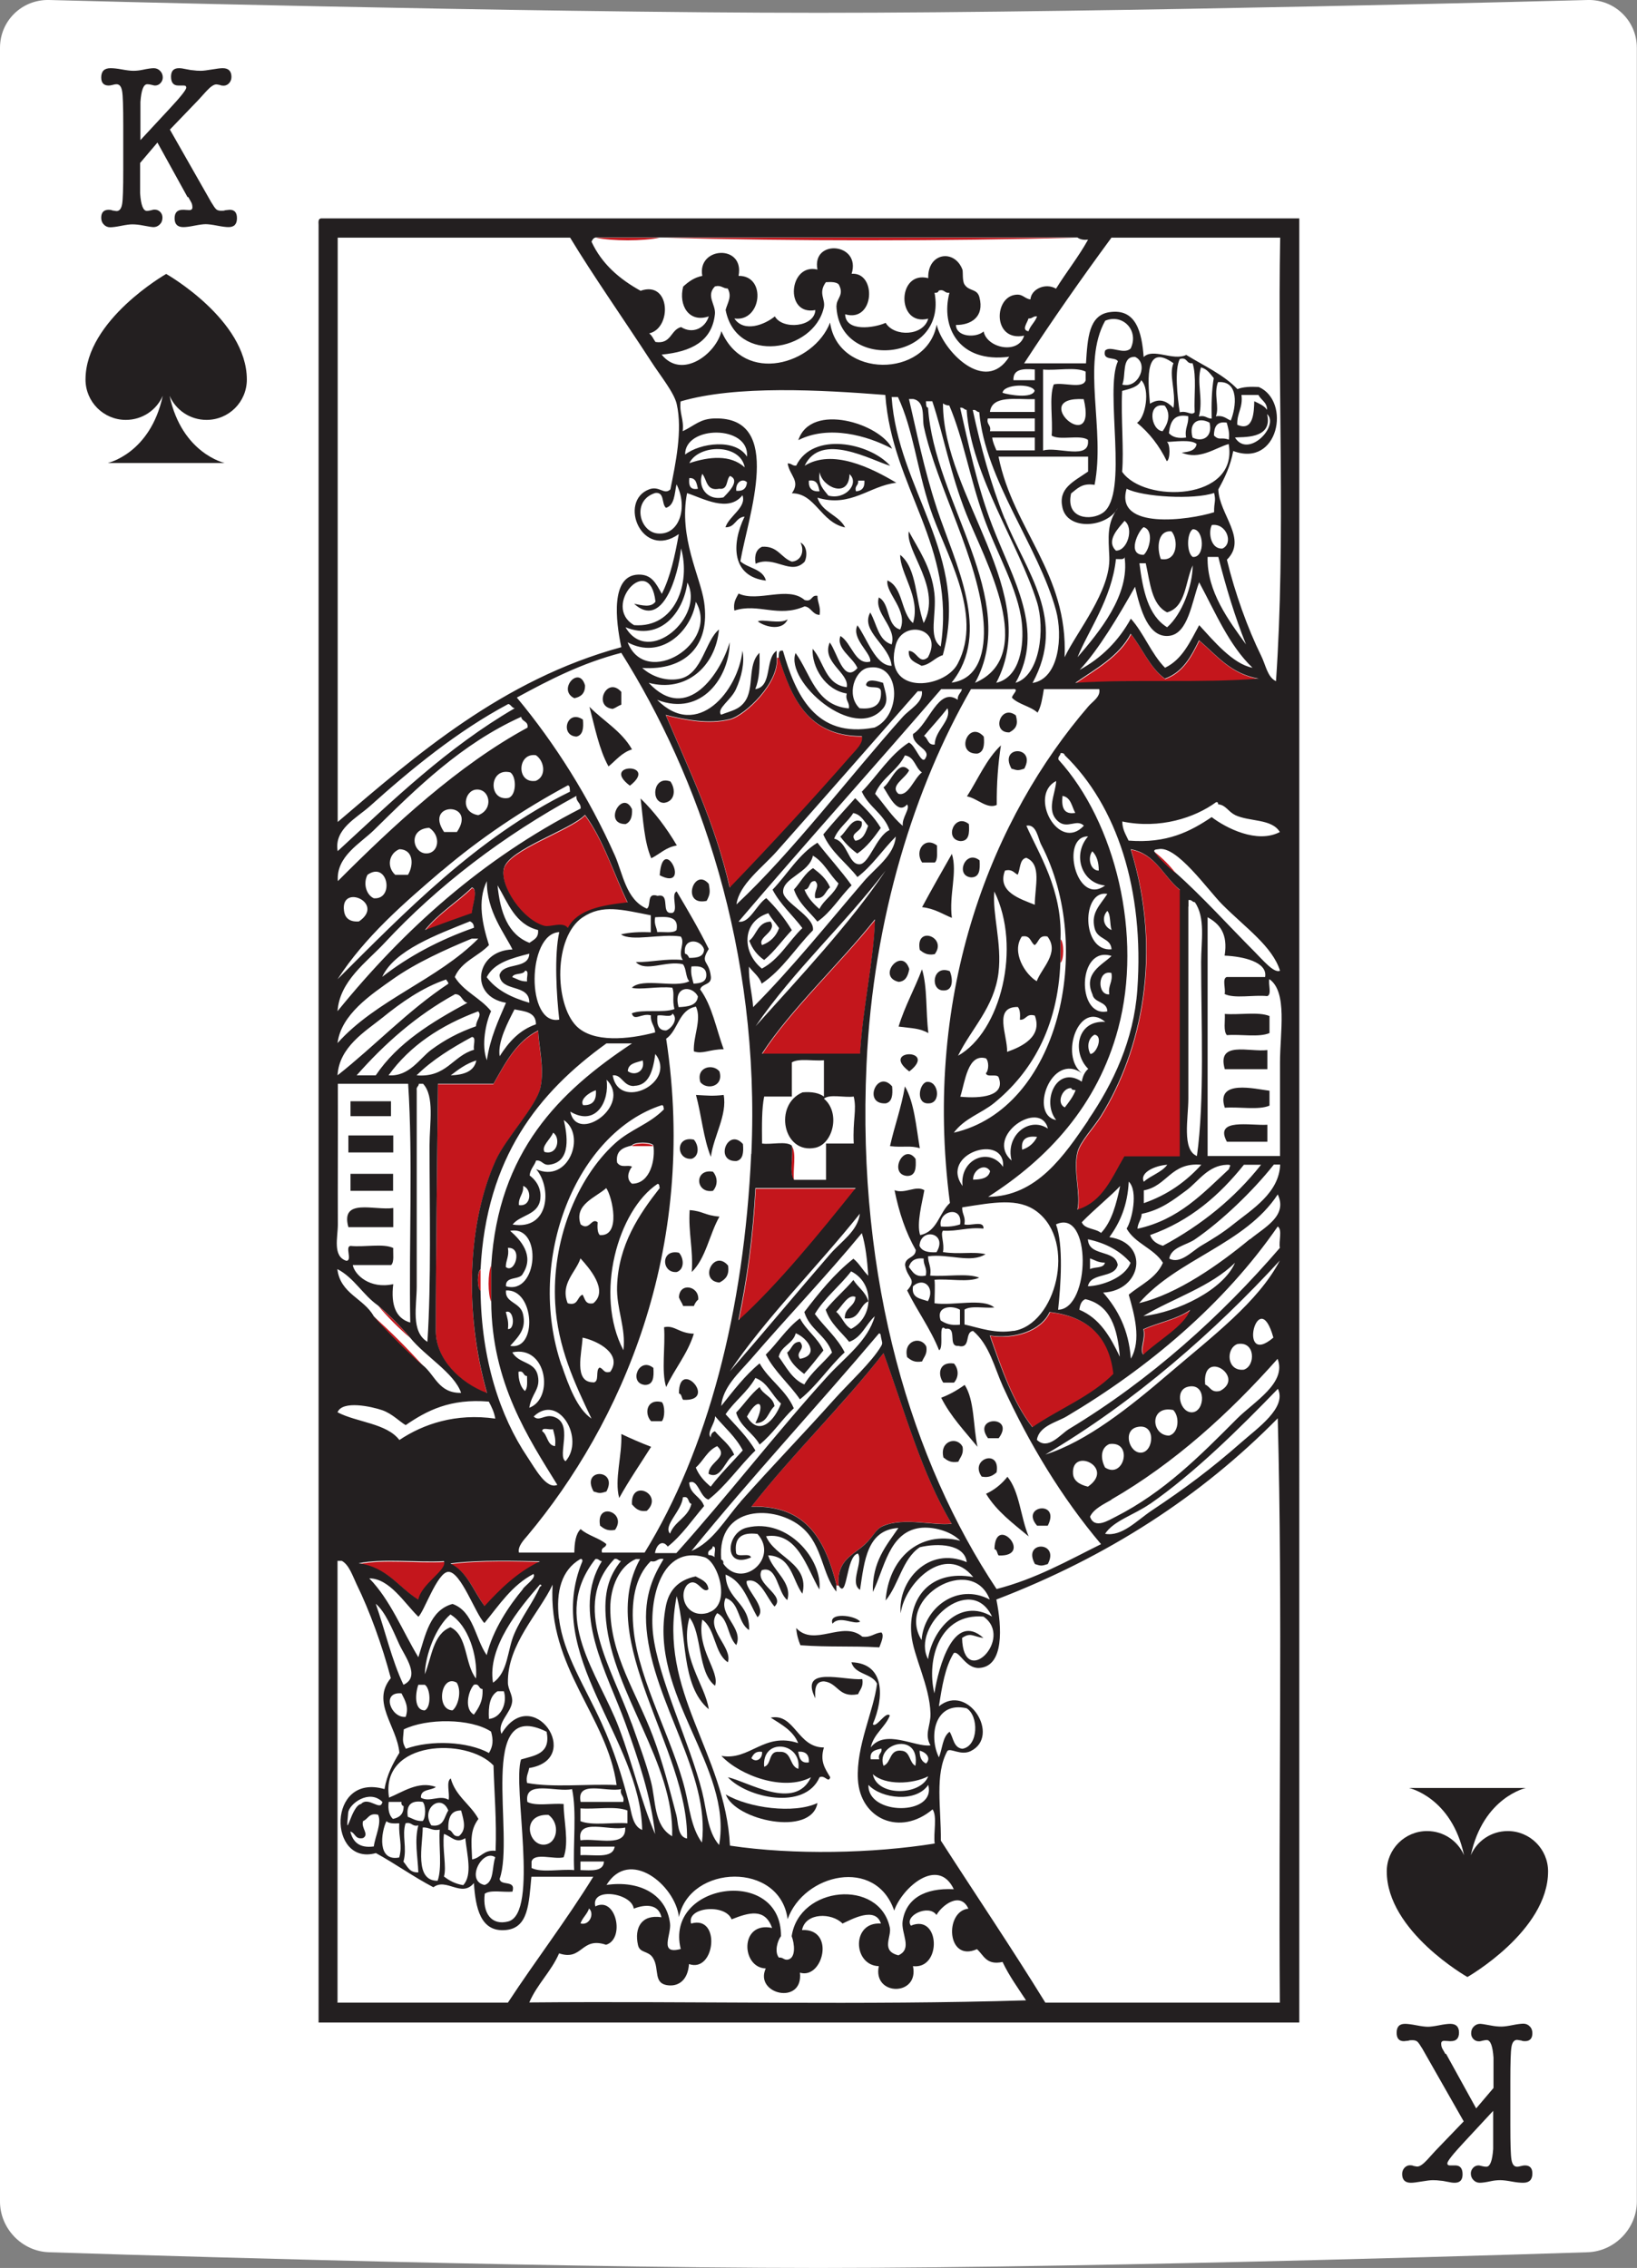<?xml version="1.0" encoding="UTF-8"?><svg id="Layer_2" xmlns="http://www.w3.org/2000/svg" viewBox="0 0 101.07 140"><rect x="0" y="0" width="101.07" height="140" fill="#808080" stroke="none"/><defs><style>.cls-1{fill:#fff;}.cls-2,.cls-3{fill:#231f20;}.cls-3,.cls-4{fill-rule:evenodd;}.cls-4{fill:#c4161c;}</style></defs><g id="cards"><g><path class="cls-1" d="M98.04,0s-29.21,.79-47.5,.79S3.03,0,3.03,0C1.36-.04,0,1.28,0,2.95V135.9c0,1.67,1.36,3.08,3.03,3.13,0,0,29.21,.97,47.5,.97s47.5-.97,47.5-.97c1.67-.06,3.03-1.47,3.03-3.13V2.95c0-1.67-1.37-2.99-3.03-2.95Z"/><path class="cls-2" d="M11.58,12.17l-1.86-3.37-1.07,1.26v1.87c.05,.73,.19,1.09,.42,1.09,.04,0,.13-.01,.26-.04,.06-.02,.13-.04,.22-.04,.14,0,.25,.05,.34,.14,.09,.09,.14,.21,.14,.35,0,.17-.05,.31-.16,.42-.11,.11-.24,.17-.39,.17-.08,0-.29-.03-.65-.1-.25-.05-.47-.07-.67-.07-.15,0-.38,.03-.68,.09s-.53,.09-.68,.09-.29-.06-.39-.17c-.11-.11-.16-.25-.16-.42,0-.32,.15-.49,.46-.49,.1,0,.17,.01,.22,.04,.15,.02,.24,.04,.26,.04,.18,0,.3-.14,.35-.43,.05-.29,.07-.98,.07-2.1v-2.76c0-1.12-.02-1.83-.07-2.11-.05-.29-.16-.43-.35-.43-.05,0-.13,.01-.23,.04-.11,.03-.19,.04-.25,.04-.31,0-.46-.17-.46-.5,0-.38,.19-.57,.57-.57,.17,0,.4,.02,.67,.07,.32,.06,.57,.09,.74,.09,.19,0,.38-.02,.57-.06,.32-.07,.55-.1,.7-.1,.15,0,.29,.06,.39,.17,.11,.11,.16,.25,.16,.4,0,.14-.05,.25-.14,.35-.09,.1-.21,.15-.34,.15-.03,0-.1-.01-.2-.04-.11-.03-.2-.04-.28-.04-.23,0-.37,.37-.42,1.1,0,0,0,.47,0,1.44v.91l1.81-1.95c.68-.73,1.02-1.16,1.02-1.29,0-.09-.05-.13-.16-.13h-.33c-.3,0-.45-.18-.45-.55,0-.35,.16-.52,.49-.52,.12,0,.26,.02,.44,.06,.23,.05,.38,.07,.45,.07,.13,.02,.28,.03,.46,.03,.15,0,.38-.03,.68-.08s.52-.08,.67-.08c.36,0,.54,.18,.54,.54,0,.15-.05,.28-.14,.38-.09,.1-.21,.16-.34,.16-.09,0-.16-.01-.22-.04-.14-.03-.21-.04-.23-.04-.16,0-.36,.14-.62,.42l-.49,.54-1.76,1.83,2.55,4.48c.14,.23,.24,.38,.31,.44,.07,.06,.17,.09,.3,.09,.11,0,.19,0,.25-.03,.15-.02,.25-.03,.28-.03,.3,0,.45,.17,.45,.52,0,.37-.17,.55-.52,.55-.15,0-.39-.03-.7-.09-.31-.06-.55-.09-.71-.09-.15,0-.38,.03-.69,.09-.3,.06-.53,.09-.69,.09-.36,0-.54-.18-.54-.54s.17-.53,.51-.53c.05,0,.11,0,.2,.01,.08,0,.15,.01,.2,.01,.13,0,.19-.06,.19-.17,0-.13-.03-.25-.1-.36l-.16-.28Z"/><path class="cls-2" d="M89.28,126.78l1.86,3.37,1.07-1.26v-1.87c-.05-.73-.19-1.09-.42-1.09-.04,0-.13,.01-.26,.04-.06,.02-.13,.04-.22,.04-.14,0-.25-.05-.34-.14-.09-.09-.14-.21-.14-.35,0-.17,.05-.31,.16-.42,.11-.11,.24-.17,.39-.17,.08,0,.29,.03,.65,.1,.25,.05,.47,.07,.67,.07,.15,0,.38-.03,.68-.09s.53-.09,.68-.09,.29,.06,.39,.17c.11,.11,.16,.25,.16,.42,0,.32-.15,.49-.46,.49-.1,0-.17-.01-.22-.04-.15-.02-.24-.04-.26-.04-.18,0-.3,.14-.35,.43-.05,.29-.07,.98-.07,2.1v2.76c0,1.12,.02,1.83,.07,2.11,.05,.29,.16,.43,.35,.43,.05,0,.13-.01,.23-.04,.11-.03,.19-.04,.25-.04,.31,0,.46,.17,.46,.5,0,.38-.19,.57-.57,.57-.17,0-.4-.02-.67-.07-.32-.06-.57-.09-.74-.09-.19,0-.38,.02-.57,.06-.32,.07-.55,.1-.7,.1-.15,0-.29-.06-.39-.17-.11-.11-.16-.25-.16-.4,0-.14,.05-.25,.14-.35,.09-.1,.21-.15,.34-.15,.03,0,.1,.01,.2,.04,.11,.03,.2,.04,.28,.04,.23,0,.37-.37,.42-1.1,0,0,0-.47,0-1.44v-.91l-1.81,1.95c-.68,.73-1.02,1.16-1.02,1.29,0,.09,.05,.13,.16,.13h.33c.3,0,.45,.18,.45,.55,0,.35-.16,.52-.49,.52-.12,0-.26-.02-.44-.06-.23-.05-.38-.07-.45-.07-.13-.02-.28-.03-.46-.03-.15,0-.38,.03-.68,.08-.3,.05-.52,.08-.67,.08-.36,0-.54-.18-.54-.54,0-.15,.05-.28,.14-.38,.09-.1,.21-.16,.34-.16,.09,0,.16,.01,.22,.04,.14,.03,.21,.04,.23,.04,.16,0,.36-.14,.62-.42l.49-.54,1.76-1.83-2.55-4.48c-.14-.23-.24-.38-.31-.44-.07-.06-.17-.09-.3-.09-.11,0-.19,0-.25,.03-.15,.02-.25,.03-.28,.03-.3,0-.45-.17-.45-.52,0-.37,.17-.55,.52-.55,.15,0,.39,.03,.7,.09,.31,.06,.55,.09,.71,.09,.15,0,.38-.03,.69-.09,.3-.06,.53-.09,.69-.09,.36,0,.54,.18,.54,.54s-.17,.53-.51,.53c-.05,0-.11,0-.2-.01-.08,0-.15-.01-.2-.01-.13,0-.19,.06-.19,.17,0,.13,.03,.25,.1,.36l.16,.28Z"/><path class="cls-2" d="M12.75,25.92c1.38,0,2.49-1.11,2.49-2.49,0-3.69-4.96-6.51-4.98-6.52,0,0-4.98,2.84-4.98,6.52,0,1.37,1.11,2.49,2.49,2.49,1.02,0,1.9-.61,2.28-1.49-.77,3.58-3.4,4.15-3.4,4.15h7.22s-2.64-.58-3.4-4.15c.38,.88,1.26,1.49,2.28,1.49Z"/><path class="cls-2" d="M88.11,113.03c-1.37,0-2.49,1.11-2.49,2.49,0,3.69,4.96,6.51,4.98,6.52,0,0,4.98-2.84,4.98-6.52,0-1.37-1.11-2.49-2.49-2.49-1.02,0-1.9,.61-2.28,1.49,.77-3.58,3.4-4.15,3.4-4.15h-7.22s2.64,.57,3.4,4.15c-.38-.88-1.26-1.49-2.28-1.49Z"/><g><path class="cls-4" d="M36.78,14.67h3.95c-1.01,.22-2.94,.22-3.95,0Z"/><path class="cls-4" d="M40.86,14.67h25.67c-8.25,.22-17.42,.22-25.67,0Z"/><path class="cls-3" d="M55.08,27.7c-1.54-.82-3.92-1.48-5.79-.53,.78-2.37,5.08-1.01,5.79,.53Z"/><path class="cls-3" d="M54.95,28.75c-1.14-.33-4.27-2.13-5.27,0,1.71-1.06,4.1,.12,5.66,1.05-1.67,.19-2.81,1.55-4.87,.92,.28,.91,1.31,1.06,1.71,1.84-1.52-.32-1.83-2.11-3.29-2.11,.55-.77-.13-1.07-.26-1.84,.24-.02,.28,.16,.53,.13,1.02-2.11,4.51-1.42,5.79,0Zm-3.82,1.84c1.08,.3,1.95-.76,1.32-1.32-.04,1.56-1.73,.78-1.84-.13-.13,.78,.24,1.07,.53,1.45Zm-.53-.26c-.08-.36-.14-.74-.66-.66-.03,.47,.19,.69,.66,.66Zm2.24,0c.37-.02,.56-.23,.53-.66h-.39c.05,.32-.24,.29-.13,.66Z"/><path class="cls-3" d="M49.42,33.49c.39,.19,.45,.78,.26,1.18-.85,.9-1.85-.42-3.03,.13-.09-.58,.07-.9,.4-1.05,.98-.06,1.16,.68,1.84,.92,.58-.05,.8-.65,.53-1.18Z"/><path class="cls-3" d="M50.47,36.78c0,.43,.22,.66,.13,1.18-.46-.03-.5-.47-.92-.53-1.64,.72-2.85-.22-4.34,.26-.08-.52,.11-.76,.26-1.05,1.21,.56,3.04-.5,4.08,.4,.49,.14,.38-.33,.79-.26Z"/><path class="cls-3" d="M46.79,38.36c.25-.17,1.39,.19,1.84-.13-.3,.71-1.33,.51-1.84,.13Z"/><path class="cls-4" d="M69.83,39.15c.73,.9,1.16,2.08,2.11,2.77,1.11-.39,1.62-1.37,2.11-2.37,1.08,.93,1.96,2.08,3.69,2.37-3.57,.29-7.7,.02-11.32,.26,1.27-.88,2.68-1.62,3.42-3.03Z"/><path class="cls-4" d="M47.97,40.6h.13c.8,2.53,1.8,4.87,5.13,4.87,.13,.41-.36,.84-.66,1.19-2.27,2.6-5.06,5.64-7.5,8.16-.9-3.97-2.5-7.25-3.95-10.66,1.24,.31,2.64,.58,3.95,.26,.95-.23,3.08-2.29,2.9-3.82Z"/><path class="cls-3" d="M36.12,42.31c.01,.5-.26,.71-.66,.79-1.07-.51,.3-2.07,.66-.79Z"/><path class="cls-3" d="M38.36,42.71v.79c-.2,.07-.33,.19-.53,.26-1.24-.13-.37-2.06,.53-1.05Z"/><path class="cls-3" d="M36.39,43.63c.87,.88,2,1.51,2.63,2.63-.64,.2-.99,.68-1.45,1.05-.58-1.04-.84-2.41-1.18-3.69Z"/><path class="cls-3" d="M62.72,44.16c.15,.54,.04,.81-.4,1.05-1.13,.03-.55-1.77,.4-1.05Z"/><path class="cls-3" d="M35.99,44.42c.05,.53,0,.96-.4,1.05-1.04-.06-.59-1.72,.4-1.05Z"/><path class="cls-3" d="M60.74,45.47c.05,.53,0,.96-.4,1.05-1.4,.04-.55-2.11,.4-1.05Z"/><path class="cls-3" d="M61.8,46c-.18,1.14-.27,2.37-.26,3.69-.6,.28-1.21-.42-1.84-.53,.69-1.07,1.2-2.31,2.11-3.16Z"/><path class="cls-3" d="M62.45,47.45c-.81-1.46,1.56-1.42,.79,0-.38,.12-.4,.12-.79,0Z"/><path class="cls-3" d="M38.89,48.5c-1.86-1.4,1.83-1.43,0,0h0Z"/><path class="cls-3" d="M41.39,48.24c.34,.47,.3,1.23-.39,1.32-.86,0-.68-1.72,.39-1.32Z"/><path class="cls-3" d="M39.55,49.29c.87,.84,1.6,1.82,2.24,2.9-.68,.11-1.05,.53-1.58,.79-.44-1.01-.5-2.4-.66-3.69Z"/><path class="cls-3" d="M39.02,49.95c.03,.47-.09,.79-.39,.92-1.43,.01-.2-2.18,.39-.92Z"/><path class="cls-4" d="M36.12,50.34c1.14,1.53,1.76,3.59,2.63,5.4-1.58,.18-3.08,.43-3.69,1.58-.32-.42-1.07-.03-1.45-.13-1.33-.36-2.77-2.46-2.5-3.55,.28-1.16,4.08-2.35,5-3.29Z"/><path class="cls-3" d="M59.82,50.87c.04,.57,.01,1.06-.53,1.05-1.02-.11-.35-1.77,.53-1.05Z"/><path class="cls-3" d="M57.85,52.19c-.01,.38,.07,.86-.13,1.05h-.79c-.48-.71,.15-1.63,.92-1.05Z"/><path class="cls-4" d="M69.83,52.45c1.55,.29,2.01,1.67,3.03,2.5v16.46h-3.42c-.76,1.3-1.32,2.8-2.9,3.29,.22-.93-.28-2.44,0-3.55,.17-.66,1-1.52,1.45-2.24,2.49-4,3.82-10.03,1.84-16.46Z"/><path class="cls-3" d="M58.77,52.71c.36,1.15-.19,2.53,0,3.95-.59-.24-1.08-.58-1.84-.66,.6-1.12,1.22-2.2,1.84-3.29Z"/><path class="cls-3" d="M40.73,54.03c.19-2.69,2.02,1.04,0,0h0Z"/><path class="cls-3" d="M60.48,53.11c.04,.57,0,1.06-.53,1.05-1-.1-.34-1.75,.53-1.05Z"/><path class="cls-3" d="M43.76,54.56c.09,.5,.09,.63-.13,1.05-1.6,.35-.79-2.12,.13-1.05Z"/><path class="cls-4" d="M29.15,54.82c.43,.13-.04,1.27,0,1.58-.97,.34-1.94,.7-2.9,1.05,.81-1.04,1.97-1.72,2.9-2.63Z"/><path class="cls-4" d="M54.03,56.79c-.07,2.48-.77,5.47-.92,8.29h-6.06c1.79-2.77,4.76-5.51,6.98-8.29Z"/><path class="cls-3" d="M57.71,58.9c-.48,.09-.7-.09-.92-.26-.3-1.54,1.73-.8,.92,.26Z"/><path class="cls-4" d="M65.48,57.98c.22,.18,.22,1.26,0,1.45v-1.45Z"/><path class="cls-3" d="M56.14,59.82c-.08,.4-.21,.76-.66,.79-1.38-.33,.22-2.2,.66-.79Z"/><path class="cls-3" d="M56.92,59.82c.35,1.1,.23,2.66,.4,3.95-.59-.31-.93-.28-1.84-.4,.39-1.28,1-2.34,1.45-3.55Z"/><path class="cls-3" d="M58.64,59.95c.19,.43,.24,1.22-.39,1.19-.84,.01-.69-1.61,.39-1.19Z"/><path class="cls-3" d="M75.62,62.59c.89,.07,2.09-.15,2.76,.13v1.05c-.64,.28-1.78,.06-2.63,.13-.23-.25-.1-.87-.13-1.32Z"/><path class="cls-4" d="M33.23,63.64c0,.88,.41,2.36,.13,3.55-.27,1.16-2.15,3.12-2.76,4.48-1.72,3.81-1.96,9.3-.53,14.35-1.68-.63-3.16-2.11-3.16-3.82,0-4.67,.08-10.29,.13-15.27h3.42c.73-1.29,1.41-2.62,2.76-3.29Z"/><path class="cls-3" d="M56.14,66.14c-1.86-1.4,1.83-1.43,0,0h0Z"/><path class="cls-3" d="M78.25,64.82v1.18h-2.63c-.51-1.78,1.51-1.04,2.63-1.18Z"/><path class="cls-3" d="M44.42,66.14c.28,.95-.79,1.16-1.18,.66-.28-.95,.79-1.16,1.18-.66Z"/><path class="cls-3" d="M55.08,67.06c.05,.53,0,.96-.39,1.05-1.44,.08-.54-2.13,.39-1.05Z"/><path class="cls-3" d="M57.32,68.11c-.76,.04-.6-1.16-.13-1.32,.77-.12,.94,1.34,.13,1.32Z"/><path class="cls-3" d="M55.87,67.06c.58,1,.69,2.47,.92,3.82-.6-.19-1-.03-1.84-.13,.28-1.26,.7-2.37,.92-3.69Z"/><path class="cls-3" d="M78.38,67.33v.92c-.68,.29-1.87,.06-2.76,.13-.59-1.79,1.9-1.15,2.76-1.05Z"/><path class="cls-3" d="M44.68,67.59c.23,1.24-.62,2.54-.79,3.82-.46-1.12-.58-2.58-.92-3.82,.73,.04,1.03,.08,1.71,0Z"/><path class="cls-3" d="M21.64,67.98h2.5v.92h-2.5v-.92Z"/><path class="cls-3" d="M78.25,69.43v1.05h-2.5c-.81-1.49,1.46-.98,2.5-1.05Z"/><path class="cls-3" d="M21.51,70.09h2.77v1.05h-2.77v-1.05Z"/><path class="cls-3" d="M42.84,70.35c.3,.33,.36,1.01-.13,1.18-.96,.1-1.04-1.44,.13-1.18Z"/><path class="cls-3" d="M45.87,70.62c.05,.53,0,.96-.4,1.05-1.38,.06-.54-2.1,.4-1.05Z"/><path class="cls-4" d="M39.02,70.75c.14-.22,1.17-.22,1.32,0h-1.32Z"/><path class="cls-4" d="M48.89,70.75c.3,.44,.05,1.45,.13,2.11-.3-.44-.05-1.45-.13-2.11Z"/><path class="cls-3" d="M56,72.59c-1.16-.1-.21-2.09,.53-1.05,.04,.57,0,1.06-.53,1.05Z"/><path class="cls-3" d="M44.02,72.33c.3,.35,.3,.84,0,1.18-1.1,.18-1.17-1.39,0-1.18Z"/><path class="cls-3" d="M21.64,72.46h2.63v1.05h-2.63v-1.05Z"/><path class="cls-4" d="M46.66,73.38h6.19c-2.24,2.8-4.82,5.97-7.24,8.16,.54-2.54,.9-5.24,1.05-8.16Z"/><path class="cls-3" d="M24.28,74.57v1.18h-2.77c-.51-1.83,1.62-1.01,2.77-1.18Z"/><path class="cls-3" d="M42.58,74.7c.84,.06,.89,.32,1.84,.4-.62,1.09-.84,2.58-1.71,3.42,.1-1.41-.22-2.42-.13-3.82Z"/><path class="cls-3" d="M41.92,77.33c.3,.33,.36,1.01-.13,1.19-.95,.1-1.03-1.44,.13-1.19Z"/><path class="cls-3" d="M44.95,78.12c.1,.63-.19,.87-.53,1.05-1.29-.1-.36-2.09,.53-1.05Z"/><path class="cls-4" d="M30.33,78.12v2.24c-.22-.44-.22-1.8,0-2.24Z"/><path class="cls-4" d="M29.67,78.38v1.32c-.22-.14-.22-1.17,0-1.32Z"/><path class="cls-3" d="M43.1,80.23c-.12,.1-.2,.24-.26,.39h-.66c-.07-.2-.19-.33-.26-.53,.02-.95,1.25-.72,1.19,.13Z"/><path class="cls-4" d="M73.51,80.88c-.36,1-1.97,1.89-2.89,2.76-.27-.28,.16-.97,0-1.58,.94-.41,2.1-.62,2.89-1.19Z"/><path class="cls-4" d="M68.77,84.83c-1.37,1.4-3.36,2.16-5,3.29-1.22-1.55-1.91-3.62-2.63-5.66,1.52,.24,3.15-.28,3.69-1.45,2.33,.26,3.69,1.49,3.95,3.82Z"/><path class="cls-3" d="M42.84,82.33c-.4,1.27-1.18,2.15-1.71,3.29-.31-.97-.04-2.5-.13-3.69,.65-.15,.89,.37,1.84,.4Z"/><path class="cls-3" d="M57.19,83.12c.08,.47-.15,.64-.26,.92-.48,.09-.7-.09-.92-.26-.26-1.02,.84-1.34,1.18-.66Z"/><path class="cls-4" d="M51.79,97.87h-.13c-.69-2.69-1.78-4.98-5.27-4.87,2.58-3.3,5.59-6.17,8.16-9.48,1.33,3.59,2.36,7.47,4.21,10.53-1.07,.14-2.93-.4-4.21,.13-.5,.21-.55,.61-1.19,1.18-.71,.65-1.71,.96-1.58,2.5Z"/><path class="cls-3" d="M58.9,84.17c.3,.35,.3,.84,0,1.18h-.66c-.36-.49-.28-1.32,.66-1.18Z"/><path class="cls-3" d="M40.34,84.44c.04,.57,0,1.06-.53,1.05-1.02-.11-.36-1.77,.53-1.05Z"/><path class="cls-3" d="M42.18,86.41c-.11-.11-.08-.36-.26-.39-.02-2.25,2.47,.51,.26,.39Z"/><path class="cls-3" d="M59.56,85.49c.61,.93,.52,2.55,.79,3.82-.79-.97-1.65-1.86-2.24-3.03,.54-.2,1.01-.48,1.45-.79Z"/><path class="cls-3" d="M40.86,86.55c.2,.21,.2,.97,0,1.18h-.66c-.42-.43-.31-1.41,.66-1.18Z"/><path class="cls-3" d="M61.66,88.78h-.66c-1.01-1.38,1.72-1.42,.66,0Z"/><path class="cls-3" d="M38.36,88.52c.59,.28,1.21,.55,1.84,.79-.66,1.05-1.36,2.06-1.97,3.16-.31-1.15,.19-2.61,.13-3.95Z"/><path class="cls-3" d="M59.43,89.31c.08,.47-.15,.64-.26,.92-.48,.09-.7-.09-.92-.26-.26-1.02,.84-1.34,1.18-.66Z"/><path class="cls-3" d="M61.53,90.89c-.22,.18-.44,.35-.92,.26-.78-1.09,1.18-1.76,.92-.26Z"/><path class="cls-3" d="M36.65,92.07c-.82-1.46,1.55-1.42,.79,0-.39,.12-.41,.12-.79,0Z"/><path class="cls-3" d="M62.19,91.15c.76,.9,.82,2.51,1.32,3.69-.96-.8-1.97-1.54-2.63-2.63,.54-.25,.97-.61,1.32-1.05Z"/><path class="cls-3" d="M39.94,93.26c-.52,.08-.71-.17-.92-.39-.1-1.63,1.99-.62,.92,.39Z"/><path class="cls-3" d="M64.69,94.18h-.66c-1.08-1.24,1.48-1.6,.66,0Z"/><path class="cls-3" d="M37.97,94.44c-.48,.09-.7-.09-.92-.26-.28-1.52,1.7-.83,.92,.26Z"/><path class="cls-3" d="M61.66,96.02c-.11-.11-.08-.36-.26-.39,.04-2.24,2.47,.47,.26,.39Z"/><path class="cls-3" d="M63.9,96.55c-.81-1.46,1.56-1.42,.79,0-.39,.12-.41,.12-.79,0Z"/><path class="cls-4" d="M33.36,96.42c-1.4,.66-2.44,1.69-3.42,2.76-.67-.9-1.05-2.11-2.11-2.63,1.75-.24,4.27-.16,5.53-.13Z"/><path class="cls-4" d="M22.17,96.55c1.49-.31,3.55-.04,5.27-.13,.24,.53-1.41,1.39-1.58,2.37-1.21-.76-1.94-2.01-3.68-2.24Z"/><path class="cls-3" d="M53.11,100.1c-.38,.23-1.26-.41-1.71,.13-.28-.71,1.35-.54,1.71-.13Z"/><path class="cls-3" d="M49.16,100.5c1.13,1.2,2.86-.5,4.08,.53,.55,.07,.74-.23,1.18-.26,.19,.19-.03,.64-.13,.92-1.81-.1-3.03,0-4.87-.13-.13-.31-.23-.65-.26-1.05Z"/><path class="cls-3" d="M53.24,103.66c.08,.47-.15,.64-.26,.92-1.22,.25-1.23-.7-2.11-.79-.54,0-.57,.49-.53,1.05-1.03-2.05,1.76-1.09,2.9-1.19Z"/><path class="cls-3" d="M47.58,106.03c1.48-.3,1.65,1.85,3.29,1.84-.26,.85,.06,1.29,.39,1.84-.11,.39-.33-.17-.66,0-.91,2.07-4.48,1.27-5.66,0,1.2,.25,4.14,2.12,5.13,0-1.69,.89-4.38-.1-5.53-1.32,1.76,.31,2.62-1.49,4.74-.79-.32-.78-1.04-1.15-1.71-1.58Zm-.4,3.03c.48-.13,.24-.99,.92-.92,.82-.07,.61,.88,1.19,1.05,.23-1.66-2.27-1.95-2.11-.13Zm-.79-.53c.3,.31,.7,.03,.66-.39-.41-.06-.54,.16-.66,.39Zm3.55,.26c.03-.47-.19-.69-.66-.66,.07,.36,.14,.74,.66,.66Z"/><path class="cls-3" d="M44.81,110.77c1.41,.84,4.22,1.21,5.66,.53-.37,2.1-5.09,1.07-5.66-.53Z"/><path class="cls-3" d="M19.8,13.48h60.42V124.85H19.67V13.88c-.01-.19-.02-.37,.13-.39Zm1.05,1.18V50.74c4.81-4.1,10.17-8.79,17.51-10.79-.35-1.64-.67-4.43,1.05-4.48,.8-.02,1.07,.49,1.45,1.19,.53-1.05,.81-2.35,1.05-3.69-2.28,1.61-3.76-2.02-1.84-2.76,.64-.25,.93,.37,1.32,0,.32-1.59,.76-3.65,.39-5.27-.16-.71-1.02-1.76-1.58-2.63-1.68-2.59-3.58-5.29-5-7.64h-14.35Zm15.93,0c-.15,.03-.21,.15-.26,.26,.64,1.38,1.73,2.31,3.03,3.03,1.85-.65,1.95,2.31,.53,2.63,.18,.13,.26,.35,.39,.53,.99,.15,.92-.75,1.58-.92,.71,.45,1.49,.07,1.71-.66-1.23,.42-1.88-.69-1.58-1.84,.32-.29,.67-.56,1.18-.66-.33-1.81,2.62-1.97,2.24,0,1.75-.03,1.42,2.87-.26,2.63,.6,.89,1.88,.38,2.5-.13,.47,.84,2.45,.67,2.5-.39-1.93,.37-1.64-2.93,.13-2.5-.37-1.91,2.71-1.66,2.11,.26,1.56-.12,1.43,3.04-.4,2.5,.03,1.1,1.78,.85,2.5,.53,.54,.89,2.34,.81,2.63-.26-1.98,.51-1.94-3,0-2.5-.05-1.57,1.62-1.82,2.11-.53,.05,.14-.02,.69,.13,.92,.28,.44,.78,.24,.92,.79,.32,1.21-.52,1.72-1.45,1.71,.02,.76,1.26,.81,1.71,.4,.21,1.04,2.16,1.44,2.5,.26-1.87,.38-1.89-2.19-.66-2.5,.58-.14,.65,.22,1.05,.26,.05-.64,.93-1.04,1.58-.66,.64-1.03,1.38-1.95,1.98-3.03-.3,.04-.51-.02-.66-.13h-29.75Zm26.72,5c-.08,.28-.45,.72,0,.79,.12-.36,.4-.56,.53-.92-.25-.03-.29,.15-.53,.13Zm5.13-5c-1.86,2.53-3.67,5.11-5.4,7.77h3.82c.1-1.59,.18-2.97,1.45-3.16,1.66-.25,2,1.27,2.11,2.77,.59-.58,1.8,.26,2.63-.13,1.09,.67,2.3,1.21,3.16,2.11,.35-.14,.81-.16,1.32-.13,2,.88,1.22,5-1.58,3.95-.17,.93-.53,1.67-.92,2.37,.05,1.55,1.83,3.06,.53,4.34,.49,2.04,1.29,4.26,2.11,5.92,.29,.58,.39,1.33,.92,1.58,.61-8.71,.09-18.43,.26-27.38h-10.4Zm-16.98,4.21c-.01-.45,.5-.66,.13-1.32-.16-.15-.47-.15-.79-.13-.5,.69,0,1.05-.13,1.58-.63,2.73-5.41,3.53-6.06,.13,.12-.45,.41-.82,.13-1.32-.31,0-.39-.23-.79-.13-.57,.59,.06,1.11,0,1.71-.18,1.67-1.44,2.32-3.29,2.5,1.26,1.56,3.37-.06,3.69-1.45,1.43,3.33,5.71,2.06,6.71-.53,.48,3.45,5.96,3.46,6.58,.13,.38,1.61,3,4.34,4.48,1.98-3.1,.41-4.25-1.83-3.69-3.95-.32,.05-.29-.24-.66-.13-.03,.1-.11,.15-.26,.13,.81,4.29-5.96,4.87-6.06,.79Zm16.59,.92c-1.49,2.65,.02,6.7-.66,10.14-.78-.13-1.07,.24-1.45,.53-.36,1.6,1.25,1.7,1.97,1.19,1.62-1.15,.08-7.54,.92-9.35-.18-.3-.97,0-.79-.66,.34-.33,1.15,.28,1.58-.13,.53-1.12-.5-2.17-1.58-1.71Zm1.05,3.95c1.03,.27,1.65-1.32,.79-1.71-.86-.03-.54,1.13-.79,1.71Zm1.71,1.18c.61-.37,1.03-.16,1.45,.26,.17-1.03-.3-2.03,0-2.76-1.72-1.23-1.61,.84-1.45,2.5Zm1.84,.53c.48-.12,.7,.23,.92,0-.05-1,.13-2.24-.13-3.03-.41,.06-.3-.4-.79-.26-.33,.66-.15,2.33,0,3.29Zm1.18,.26c.4-.1,.48,.13,.79,.13-.02-.9,0-1.76,.13-2.5-.22-.26-.4-.56-.79-.66-.29,.93,.16,1.97-.13,3.03Zm-11.45-2.24h1.32v-.66c-.72-.06-1.35-.04-1.32,.66Zm1.84,4.34c.87-.27,2.92,.64,2.76-.66-.49-.34-1.73,.06-2.24-.26,.09-1.01-.17-2.37,.13-3.16,.6-.15,1.81,.31,1.97-.26v-.53c-.62-.31-1.8-.05-2.63-.13v5Zm4.87-3.69c-.08,1.71,.12,3.67,0,5,1.35,1.96,7.2,1.8,6.58-1.71-.82,.23-1.8,1.01-2.9,.53,.43-.05,.85-.11,.92-.53-.33-.31-1.45-.13-1.84-.13,.22,.1,.22,1.09,0,1.19-.46-.95-1.07-1.74-1.84-2.37,.53-.32,.83-2.07,.26-2.63-.18,.43-.7,.53-1.18,.66Zm5.79,1.58c.47-.08,.64,.15,.92,.26,.34-.84,.53-2.48-.79-2.37-.28,.73,.1,1.53-.13,2.11Zm-13.17-1.45c.36,.12,1.83,.38,1.98-.13-.19-.48-1.94-.4-1.98,.13Zm-13.95,16.32c.19,1.53-1.94,3.58-2.9,3.82-1.31,.32-2.71,.04-3.95-.26,1.45,3.42,3.05,6.69,3.95,10.66,2.44-2.52,5.23-5.56,7.5-8.16,.3-.34,.78-.78,.66-1.19-3.34,0-4.33-2.34-5.13-4.87,.01-.21-.02-.46,.26-.4,.76,2.64,1.98,5.45,5.66,4.74,1.71-.75,1.62-4.06-.4-3.69-.82,.15-1.38,1.69-.53,2.5,.87,.09,1.38-.2,1.32-1.05-.03-.41-.77-.11-.92-.39,.07-.46,.76-.21,1.05-.13,.14,.59,.38,1.12,0,1.58-1.77,2.12-6.07-1.67-5.4-3.42,.94,1.29,1.23,3.24,3.29,3.42,.06-.41-.24-.46-.13-.92-1.32-.21-2.16-1.61-2.11-2.76,.71,.78,.77,2.21,2.11,2.37,.17-.88-1.58-1.54-1.05-2.76,.47,.62,.85,2.56,1.71,1.58-.27-.66-1.34-1.2-1.05-1.98,.69,.42,.91,1.82,1.84,1.58,.1-.5-1.2-1.43-.79-2.24,.61,.84,1.11,2.49,2.11,2.5-.12-1.27-1.95-2.14-1.32-3.29,.41,.69,.48,1.71,1.32,1.97,.33-1.05-1.09-1.91-.79-2.9,.72,.38,.45,1.75,1.32,1.98,.51-1.19-.91-2.23-.79-3.03,.98,.42,.82,1.99,1.58,2.63,.49-1.58-.82-3.09-.79-4.21,1.05,.84,.94,2.83,1.45,4.21,1.16-2.14-1.15-4.44-.92-5.66,.57,1.07,1.4,2.21,1.58,3.82,.15,1.33-.4,2.71,.39,3.29,.95-6.25-3.01-9.78-3.42-15.53-3.96-.31-9.22-.61-12.64,.4-.09,.75,.22,1.09,.13,1.84,.77-.37,1.07-.77,1.98-.79,4.32-.1,2.06,6.03,1.58,8.82,.49,.44,1.39,.46,1.58,1.19-2.1-.25-2.16-2.22-1.32-3.95-.56,.05-.56,.67-1.18,.66,.22-.7,1.32-1.23,1.05-1.98-.86,1.1-2.46,.18-3.42-.13-.53,2.73,.82,5.15,1.05,6.71,.41,2.74-1.2,4.26-3.82,4.08,.64,.58,1.56,.85,2.37,.66,1.35-.33,1.52-2.34,2.37-3.03-.21,2.29-2.05,3.91-4.34,3.29,2.4,2.58,4.47-.66,5-2.5,0,2.09-1.7,4.63-4.48,3.55,2.5,2.51,5-.56,5.27-3.03,.15,.72-.06,1.63-.4,2.37-.31,.69-1.22,1.21-.92,1.58,.64-.25,1.08-.3,1.45-.79,.63-.83,.15-2.3,.92-3.03,.03,.87-.01,1.65-.26,2.24,1.08-.15,.58-1.88,1.32-2.37v.4Zm28.7-16.19c.1,.8-.29,1.12-.26,1.84,1.01,.45,1.03-.81,1.05-1.45,.3,.14,.61,.27,.79,.53,0-.48-.37-.59-.53-.92h-1.05Zm1.58,1.18c.39,1.6-1.59,1.39-1.98,1.45,.82,1.32,2.77-.74,1.98-1.45Zm-20.01,14.88c-.51,.15-.75,.57-1.32,.66-.36-.21-.83-.31-.79-.92,.51,0,.63,.86,1.18,.4,.99-1.82-1.54-2.35-1.98-.79-.87,3.16,2.99,2.77,3.82,1.18,1.62-3.08-.81-6.88-1.71-9.61-.81-2.44-1.04-4.86-1.98-6.85h-.39c.39,5.72,4.85,9.84,3.16,15.93Zm8.69-15.8c-3.52-.2,.89,3.69,0,0h0Zm-9.08,6.71c1.16,3.48,3.41,7.71,.92,10.79,1.7-.23,2.1-1.96,1.98-3.69-.27-3.87-2.89-8.4-3.69-12.11-.12-.55,.12-1.55-.66-1.71h-.26c.45,1.92,.92,4.32,1.71,6.71Zm3.29-5.92h2.77v-.79c-1.15,.03-2.64-.27-2.77,.79Zm-3.82-.26c.38,5.8,5.73,11.84,2.9,16.98,3.91-1.69,.61-7.57-.53-10.4-1-2.51-1.43-4.97-2.11-6.98h-.39c.02,.16-.02,.37,.13,.4Zm4.21,16.98c1.5-.35,1.72-2.37,1.58-3.69-.22-2.09-1.58-4.35-2.37-6.58-.86-2.43-1.23-4.78-2.11-6.85-.18,0-.29-.06-.39-.13,0,5.74,6.18,11.74,3.29,17.25Zm10.27-15.53c.33-.46,.54-1.06,.13-1.58-1.12-.23-.86,1.52-.13,1.58Zm-10.53,5.79c1.3,3.39,3.29,6.48,1.45,9.74,1.51-.45,1.84-3.33,1.32-5-1.11-3.55-4.05-7.81-4.34-11.85-.17,0-.18-.17-.4-.13,.5,2.16,1.03,4.78,1.97,7.24Zm.79-.39c1.33,3.32,3.84,6.22,1.71,10.14,1.66-.27,1.87-2.91,1.45-4.48-1.08-3.96-4.38-8.06-4.74-12.24-.17,0-.18-.17-.4-.13,.49,2.26,1.1,4.54,1.97,6.71Zm10.14-5.27c.21,.23,.55,.33,1.05,.26-.1-.59,.17-.79,.13-1.32-.91-.17-1.11,.38-1.19,1.05Zm-11.06-.13h2.77v-.79h-2.9c-.1,.4,.23,.39,.13,.79Zm12.51,.39c.61,.31,1.26-.03,1.05-.92-.68-.37-1.31-.02-1.05,.92Zm1.32-.13c.33,.34,.44,.08,.92,.26,.06-.45-.05-.74-.13-1.05-.63-.1-.78,.28-.79,.79Zm-32.65,1.18c.92-.72,3.12-1.01,3.82,.13,.17-1.97-3.84-1.95-3.82-.13Zm19.22-.26h2.37v-.79h-2.63c.04,.31,.16,.54,.26,.79Zm-18.96,.79c1.23-.41,2.54-.54,3.42,.26-.27-1.48-2.84-1.44-3.42-.26Zm23.17,11.98c.76-1.59,2.85-4.09,2.76-6.19-.05-1.23-.17-2.06,.53-3.03-.66,1.23-3.09,1.43-3.42,0-.28-1.2,.65-1.6,1.58-2.24v-.92h-5.53c.9,4.5,4.3,7.19,4.08,12.38Zm-21.06-9.87c.22-.23,1.09-1.04,.4-1.32-.25,.23-.1,.87-.66,.79-.82,.16-.75-.56-1.05-.92-.29,.72,.22,1.69,1.32,1.45Zm-1.58-.53c-.08-.32-.11-.68-.53-.66-.05,.45,.04,.75,.53,.66Zm2.37,.13c.43,.03,.63-.16,.66-.53-.3-.29-.73,.04-.66,.53Zm-4.34,1.05c-.29-.24-.07-.99-.66-.92-1.46,.45-1,2.38,.13,2.5,1.37,.14,1.9-1.64,1.18-3.03-.13,.57-.11,1.3-.66,1.45Zm28.44-1.18c-.76,2.57,3.85,1.94,5.4,1.45-.01-.65,.13-.65,0-1.19-1.25,.43-4.41,.25-5.4-.26Zm-.66,3.82c.71,.02,1.13-1.39,.53-1.84-.35,.43-1.18,1.22-.53,1.84Zm5.92-1.58c-.24,.47-.06,1.51,.66,1.45,.69-.32,.25-1.58-.66-1.45Zm-4.21,1.84c.36-.29,.66-1.52,0-1.71-.33,.22-1.05,1.72,0,1.71Zm3.03,.13c.79,.07,.71-1.75,0-1.71-.38,.26-.38,1.45,0,1.71Zm-1.97,.13c1.04,.19,1.1-1.2,.66-1.71-.88-.08-.91,1.07-.66,1.71Zm-32.52,2.76c.48,.09,1.04,.26,1.32-.13-.34-3.1-3.37,.26-1.32,1.45,2.57,.19,3.5-2.62,2.9-4.74-.17,1.69-1.14,5.02-2.9,3.42Zm29.75-2.76c-.26,2.46-1.72,4.43-2.37,6.06,1.32-1.54,3.25-3.84,2.9-6.19-.02,.2-.32,.12-.53,.13Zm6.32-.13h-.66c-.06,2.13,1.32,3.94,2.37,5.4-.68-1.69-1.23-3.51-1.71-5.4Zm-3.16,4.34c.92-.8,1.57-2.55,1.58-3.82-.47,1.02-.41,2.57-1.58,2.9-.97-.48-1.05-1.84-1.32-3.03h-.39c.21,1.67,.54,3.23,1.71,3.95Zm-33.44,0c1.43,2.46,4.92-.69,3.82-2.76-.25,1.87-1.67,3.63-3.82,2.76Zm35.41-2.76c-.45,1.21-.67,3.15-1.84,3.29-1.28,.15-1.78-1.59-2.11-3.03-.99,1.77-2.29,3.94-3.42,5.13,1.36-.74,2.41-1.8,3.16-3.16,.81,.9,1.26,2.17,2.11,3.03,1.07-.51,1.55-1.61,2.11-2.63,.9,.98,2.08,2.4,3.29,2.63-1.46-1.4-2.29-3.42-3.29-5.27Zm-35.28,3.69c1.14,2.89,5.71,.04,4.21-2.5-.29,1.88-2.19,3.59-4.21,2.5Zm27.65,2.5c3.62-.24,7.75,.03,11.32-.26-1.73-.29-2.6-1.44-3.69-2.37-.49,1-1,1.98-2.11,2.37-.94-.68-1.38-1.87-2.11-2.77-.74,1.41-2.15,2.15-3.42,3.03Zm-20.01,29.09c.57-12.64-3.26-23.36-8.03-30.94-2.44,.63-4.47,1.68-6.45,2.76,2.37,2.85,4.46,6.17,6.05,9.74,.49,1.09,.68,2.74,1.98,3.29,.29-.19-.05-1.02,.66-.79,.85-.19,.13,1.18,.92,1.05,.38-.14-.12-1.17,.26-1.32,.69,1.16,1.37,2.32,1.98,3.55-.57,.92,.02,.66,.13,1.71,.05,.54-.56,.4-.66,.79,.73,.98,.99,2.43,1.45,3.69-.87,0-1.3,.32-1.84,.13-.05-.93,.5-1.96,.13-2.76-1.08,.19-1.09,1.46-1.84,1.98,2,13.11-2.83,23.82-8.56,30.67-.22,.26-.62,.67-.53,1.05h3.42c.01-.6,.08-1.15,.39-1.45,.44,.4,1.13,.54,1.58,.92,0,.26-.36,.17-.26,.53h2.63c3.87-6.28,6.14-14.87,6.58-24.62Zm11.72-28.7c-4.14,4.81-8.39,9.52-12.51,14.35,.68,.13,1.11-1.06,1.71-1.45,.6,.58,1.13,1.24,1.58,1.98-.58,.6-1.06,1.31-1.71,1.84-.42-.29-.73-.68-.92-1.19,.47-.36,.51-1.15,1.32-1.18,.41,.64-.83,.94-.53,1.45,.51-.19,.87-.54,1.05-1.05-.21-.31-.47-.58-.66-.92-1.68,.53-1.62,2.44-.4,3.42,1.09-.58,1.65-1.69,2.5-2.5-.6-.8-1.36-1.45-1.84-2.37,.92-.96,1.6-2.18,2.77-2.9,.69,.89,1.45,1.71,2.11,2.63-.73,.72-1.25,1.64-2.11,2.24-.51-.63-1.16-1.12-1.45-1.98,.4-.43,.66-1,1.18-1.32,.42,.32,.83,.66,1.05,1.19-.31,.22-.32,.73-.92,.66-.1-.48,.32-.73,0-1.05-.43-.03-.28,.51-.66,.53,.2,.5,.54,.86,.92,1.19,.31-.61,.93-.91,1.18-1.58-.56-.54-.89-1.31-1.58-1.71-.23,1.08-1.87,1.36-1.84,2.24,.02,.66,1.98,1.53,1.84,2.37-1.07,1.08-1.87,2.43-3.16,3.29-.16-.45-.53-.7-.79-1.05-.02,.94,.2,1.64,.26,2.5,2.39-2.4,4.68-5.25,6.84-7.77,.73-.85,1.85-1.57,1.97-2.76-.81,.81-1.45,1.8-2.37,2.5-.69-.89-1.63-1.53-2.11-2.63,.63-.77,1.31-1.5,1.97-2.24,.56,.58,1.16,1.12,1.58,1.84-.42,.59-.85,1.17-1.45,1.58-.41-.3-.76-.65-1.05-1.05,.4-.3,.72-1.24,1.32-.92,.15,.66-.84,.65-.39,1.18,.5-.07,.63-.51,.79-.92-.27-.3-.44-.7-.92-.79-.35,.57-.92,.92-1.18,1.58,.85,.2,.87,1.62,1.58,1.58,.59-.03,1.03-1.74,1.84-2.11-.35-1.01-1.29-1.43-1.71-2.37,.97-1,1.71-2.25,2.9-3.03,.41,.12,.81,1.5,1.05,.92,.3-.53-.85-.72-.79-1.45,.98-.6,1.57-2.95,2.76-2.11-.02-.33,.21-.41,.26-.66h-1.32Zm1.84,0c-3.45,5.99-6.04,14.09-6.45,23.17-.61,13.4,2.83,24.56,8.03,32.38,2.44-.63,4.39-1.75,6.45-2.77-2.42-2.86-4.44-6.2-6.06-9.74-.52-1.15-.83-2.57-1.84-3.42-.55,.06-.1,1.13-.92,.92-.67,.06-.02-1.2-.79-1.05-.48-.43-.06,1.16-.39,1.32-.54-1.35-1.35-2.42-1.97-3.69,.65-.73-.01-.71-.13-1.58,.02-.51,.65-.41,.66-.92-.61-1.06-1.03-2.3-1.31-3.69,.66,.25,1.31-.32,1.84,0-.14,.79-.49,2.05-.26,2.77,1.07-.21,1.17-1.38,1.84-1.98-1.72-13.18,2.71-23.89,8.56-30.67,.24-.28,.76-.59,.66-1.05h-3.42c-.09,.52-.16,1.07-.39,1.45-.44-.4-1.17-.5-1.58-.92,0-.2,.54-.59,0-.53h-2.5Zm-3.29,.13c-2.87,3.27-5.86,6.68-8.69,9.87-.9,1.02-2.33,2.04-2.5,3.29,3.43-3.2,6.99-7.91,10.27-11.58,.44-.49,1.26-.88,1.18-1.58h-.26Zm-25.28,.79c-3.14,1.67-6.01,4.03-8.56,6.32-.81,.72-2.21,1.41-1.97,2.76,3.43-3.16,6.77-6.4,10.93-8.82-.19-.03-.22-.22-.39-.26Zm27.12,.26c-.46,.59-.97,1.14-1.45,1.71,.26,.13,.21,.58,.66,.53,.02-.9,1.06-1.48,.79-2.24Zm-25.93,1.19c.06-.41-.35-.35-.39-.66-3.68,1.66-6.45,4.39-9.08,6.98-.84,.83-2.36,1.63-2.24,3.16,3.48-3.49,7.47-7.18,11.72-9.48Zm34.62,24.22c1.55-2.27,2.81-4.93,3.03-8.03,.44-6.18-1.26-11.36-4.48-14.48-.03-.1-.11-.15-.26-.13,0,.17-.17,.18-.13,.4,3.53,3.88,5.22,10.86,3.69,16.59-1.27,4.77-4.36,8.06-8.03,10.4,3-.03,4.69-2.54,6.19-4.74Zm-34.1-20.93c.67-.29,.52-1.23,0-1.58-1.16-.18-1.23,1.78,0,1.58Zm21.46,.4c.46-.31,.92-1.79,1.58-1.05-.22,.5-1.22,.96-.66,1.45,.61,.18,.96-.95,1.45-1.32-.42-.28-.44-.96-1.05-1.05-.46,.95-1.43,1.38-1.84,2.37,.57,.66,1.04,1.42,1.71,1.98-.07-.51,.49-1.08,.26-1.32-.58,.69-1.15-.62-1.45-1.05Zm-23.17,.66c.51-.14,.53-1.3,.13-1.58-1.32-.33-1.39,1.79-.13,1.58Zm33.96,1.45c-.79-.67-.16-1.73-.13-2.5-1.74,.89,.16,4.43,1.71,2.76-.44-.44-1.01,.22-1.58-.26Zm-38.05,3.03c-2.34,2-4.75,4.08-6.45,6.71,4.07-4.05,8.61-8.77,14.35-11.58-.02-.15,.02-.37-.13-.39-2.8,1.51-5.42,3.27-7.77,5.27Zm2.11-5c-.73,.06-1.01,1.4,.13,1.58,.98-.37,.71-1.65-.13-1.58Zm6.45,1.18c.03-.39-.3-.4-.26-.79-4.51,2.45-8.56,5.54-11.85,9.08-1.11,1.19-2.77,2.34-2.9,4.21,4.11-5.06,8.94-9.4,15.01-12.51Zm29.75-.79c-.07,.69,.06,1.17,.79,1.05-.22-.39-.26-.96-.79-1.05Zm10.66,1.18c-.44-.21-.57-.62-1.05-.66,0-.08-.02-.16-.13-.13-1.31,.96-3.47,1.67-5.79,1.19,.01,.52,.23,.82,.39,1.18,2.38,.19,3.82-.57,5.13-1.45,.88,.67,2.8,1.66,4.21,.92-.51-.84-1.87-.62-2.77-1.05Zm-48.84,1.05h.79c1.28-1.88-2.07-1.88-.79,0Zm3.69,2.24c-.26,1.1,1.17,3.19,2.5,3.55,.37,.1,1.13-.29,1.45,.13,.6-1.15,2.11-1.4,3.69-1.58-.87-1.8-1.49-3.86-2.63-5.4-.92,.94-4.72,2.13-5,3.29Zm34.36,5.79c-.15,4.11-1.85,6.87-4.08,8.69-.81,.66-1.82,.93-2.5,1.84,6.5-1.49,8.71-11.43,5.4-17.77-.21-.4-.29-1.3-.92-1.18,.76,1.74,2.22,3.93,2.11,6.98v1.45Zm-39.1-6.71c.74-.05,.86-1.11,.13-1.58-1.36,.08-1,1.64-.13,1.58Zm40.81-1.05c-1.74-.02-.73,4.35,1.05,3.03-1.46-.14-2.04-1.9-1.05-3.03Zm1.45,6.98c-.05-.75-.87-.57-1.05-1.32-.23-.95,.33-1.4,.79-2.11-1.59-.29-1.63,3.59,.26,3.42Zm-.26,3.82c-.02-.64-.82-.5-.92-1.05-.58-1.31,.6-1.81,1.18-2.37-2.12-.68-2.18,3.83-.26,3.42Zm4.21-8.56c1.61,1.42,3.36,3.36,4.87,4.87,.5,.5,1.22,1.37,1.58,1.18-.48-1.51-2.1-2.62-3.56-4.08-.9-.9-2.82-3.67-3.95-3.42-.1,.02-.26,0-.26,.13,.38,.49,.82,.93,1.32,1.32Zm-47.92-1.45c-.65,.26-.8,1.09-.26,1.58h.79c.36-.59,.35-1.56-.53-1.58Zm43.18,1.32c0-.52-.13-.93-.4-1.19-.31,.4-.12,1.2,.4,1.19Zm.13,15.14c-.45,.72-1.28,1.58-1.45,2.24-.28,1.11,.22,2.63,0,3.55,1.58-.49,2.13-1.99,2.9-3.29h3.42v-16.46c-1.02-.83-1.48-2.21-3.03-2.5,1.98,6.42,.65,12.46-1.84,16.46Zm-5.13-14.88c-.24-.12-.34-.37-.79-.26-.51,1.32,.95,1.75,1.84,2.11,0-1.13,.45-2.5-.53-2.9-.43,.1-.35,.7-.53,1.05Zm-8.16-.26c-2.54,3.34-5.64,6.12-8.03,9.61,2.74-3.05,5.89-6.4,8.03-9.61Zm-31.99,.26c-.29,.56-.06,1.25,.39,1.45,1.29,.1,.87-2.33-.39-1.45Zm7.37,.39c-.61,1.24-.26,2.71,.13,3.95-.66,.7-1.71,1.01-2.11,1.97,.55,.9,1.6,1.3,2.24,2.11-.32,.69-.62,2.1-.26,3.03,.2-1.38,.71-2.45,1.18-3.55-2.29-.38-1.91-3.22,.4-3.29-.46-.96-1.6-2.35-1.58-4.21Zm.66,.26c.16,1.68,.65,3.04,1.97,3.55,.25-.19,.58-.29,.53-.79-1.41-.35-1.85-1.66-2.5-2.76Zm-4.48,2.76c.96-.36,1.92-.71,2.9-1.05-.04-.3,.43-1.44,0-1.58-.93,.91-2.09,1.6-2.9,2.63Zm35.41,2.63c-.27,2.15-1.65,3.41-2.5,5.13,2.64-1.48,3.94-6.7,2.24-10.14-.13,1.37,.48,3.24,.26,5Zm-40.41-3.82c.04,.33,.23,.71,.92,.66,1.66-1.13-1.15-2.37-.92-.66Zm52.13-.26v11.85c0,1.23-.41,3.17,.53,3.55,.48-3.44,.26-8.23,.26-11.98,0-1.28,.28-2.73-.39-3.69-.17,0-.18-.17-.39-.13v.4Zm-37.39,.66c-1.82,1.23-1.74,5.34-.4,6.71,1.03,1.05,3.21,.84,4.87,.4-.02-.42-.3-.58-.26-1.05-.56-.17-1.04,.4-1.18-.13,.69-.27,1.93,0,2.63-.26-.15-.6,.02-.92-.13-1.32-.85-.1-2.04,.15-2.5,0,.67-.64,2.68,.05,3.55-.4-.24-.24-.17-.79-.4-1.05-1.05-.24-2.29,.51-2.9-.13,1.02,.01,1.79-.23,2.9-.13-.34-.47,.17-1.07-.13-1.45-1.24-.19-3.03,.33-3.69-.13,.53-.13,1.15-.16,1.84-.13v-1.05c-1.76-.34-2.99-.7-4.21,.13Zm32.65,.79c-.12-.36-.04-.93-.26-1.18-.38,.4-.22,.99,.26,1.18Zm-28.04,.13c.41-.03,.97,.09,1.18-.13,.16-.87-.58-.83-1.32-.79-.08,.43,.09,.61,.13,.92Zm33.96,13.82h4.48v-5.79c0-1.84,.48-4.34-.66-5.13-.08,.31,.17,.95-.13,1.05-.84-.09-2.02,.17-2.63-.13,.08-.31-.17-.95,.13-1.05h2.37c.16-.93-1.35-1.27-2.5-1.32,.22-1.37-.32-1.96-1.05-2.37v14.74Zm-27.51-6.32h6.06c.16-2.83,.86-5.81,.92-8.29-2.22,2.79-5.18,5.52-6.98,8.29Zm-18.04-8.16c-2.03,.82-4.64,1.77-5.4,3.42,1.63-1.27,3.52-2.28,5.66-3.03,0-.23-.1-.34-.26-.4Zm5.53,6.06c-.17-1.46-.32-3.98,0-5.4-2,.08-2.06,5.8,0,5.4Zm-5.4-5c-1.6,.66-3.46,1.5-4.87,2.5-1.36,.96-3.2,2.18-3.42,3.95,2.38-2.67,6.18-3.91,8.69-6.45h-.39Zm34.75,.4c-.27-.17-.24-.64-.79-.53-.66,.96,.2,2.34,.92,2.76,.28-.79,1.44-1.76,.66-2.76-.55-.11-.52,.36-.79,.53Zm-21.59,.53c.15,.03,.21,.15,.26,.26,.49,0,.91-.06,.92-.53-.2-.64-1.32-.73-1.18,.26Zm-12.24,1.45c.6,.81,1.54,1.26,2.63,1.58,.02-1.21-1.75-.62-1.84-1.71,.22-.83,1.8-.31,1.84-1.32-1.08,.28-2.17,.55-2.63,1.45Zm12.77,.4c.42-.02,.79-.09,.79-.53,0-.48-.39-.58-.92-.53-.06,.45,.05,.74,.13,1.05Zm-11.19-.4c.29,.1,.51,.28,.92,.26-.07-.19,.15-.68-.13-.66-.11,.28-.68,.11-.79,.39Zm36.99-.26c-.87-.22-.89,1.39-.13,1.32-.09-.58,.23-.74,.13-1.32Zm-40.94,.66c0-.13-.11-.16-.13-.26-1.48,.5-2.79,1.43-3.95,2.37-1.05,.84-2.66,1.8-2.76,3.55,2.33-1.84,4.34-4,6.85-5.66Zm14.22,1.45c.58-.03,1.13-.09,1.19-.66-.37-.73-1.56-.64-1.19,.66Zm-13.82-.79c-2.38,1.31-4.33,3.04-6.06,5h1.18c1.36-2.02,3.47-3.29,5.66-4.48-.36-.08-.33-.55-.79-.53Zm34.1,3.55c.92-.32,2.2-.94,1.71-2.24-.55-.15-.51,.28-.92,.26,.02-.32,.02-.63-.13-.79-1.53-.02-.63,1.75-.66,2.76Zm-30.41-2.63c-.4,.78-1.06,2.01-.92,2.9,.55-.86,1.2-1.61,2.24-1.97,.01-.76-.7-.8-1.32-.92Zm-7.77,4.08c1.28,.08,1.9-1.04,2.63-1.58,.83-.61,1.66-1.06,2.76-1.45,0-.39,.39-.67,.13-.92-2.3,.86-4.21,2.11-5.53,3.95Zm16.59-3.69c-.05,.54,.05,.92,.53,.92,.31-.09,.8-.69,.4-1.05-.06,.29-.65,.05-.92,.13Zm26.2,3.55c-1.88-1.32-3.28,2.58-1.58,2.9-.93-1.16,.03-3.41,1.58-2.37,.06-.34,.18-.6,.4-.79-.99-.96-.76-3.01,1.05-2.9-1.62-1.37-2.83,2.08-1.45,3.16Zm-36.33,.66h-3.42c-.05,4.98-.13,10.6-.13,15.27,0,1.71,1.48,3.19,3.16,3.82-1.43-5.05-1.19-10.54,.53-14.35,.61-1.36,2.49-3.32,2.76-4.48,.28-1.2-.12-2.67-.13-3.55-1.35,.67-2.03,2-2.76,3.29Zm36.86-1.84c.38,0,.82-1.11,.26-1.19-.38,.2-.5,.73-.26,1.19Zm-41.6,1.32c1.86,.15,2.22-1.2,3.55-1.58-.08-.23,.16-.77-.13-.79-1.25,.68-2.45,1.41-3.42,2.37Zm4.61,11.72c.44-7.02,4.2-10.72,8.69-13.69h-1.58c-4.21,3.03-7.42,7.06-7.77,13.95-.22,.14-.22,1.18,0,1.32,.05,4.23,1.19,7.73,2.9,10.27,.49,.73,1.16,2,1.84,1.71-1.76-2.85-4.06-6.3-4.08-11.32v-2.24Zm8.82-11.06c-.68,.02-.75-.73-1.32-.66,.37,2.24,4.01,.44,2.63-1.32-.15,1.07-.4,1.95-1.32,1.97Zm20.14,.66c1.26,.12,2.81-.02,2.37-1.19-.09-.26-.73,.03-.79-.26,.19-.18,.19-.75,0-.92-1.12-.31-1.28,1.42-1.58,2.37Zm-29.88-2.24c-.64,.2-1.11,.56-1.58,.92,.8-.03,1.44-.23,1.58-.92Zm9.35,.66c.43,.33,1.09,.02,.92-.66-.38,.14-.89,.16-.92,.66Zm10.27,6.71h1.97v-2.24h1.71c-.07-1.48,.2-2.06,0-2.9-.57,.08-1.49-.17-1.84,.13,1.03,.85,.58,2.79-.53,3.03-2,.42-2.59-2.66-.79-3.42,.58-.05,1.02,.04,1.32,.26v-2.24c-.64,.06-1.54-.14-1.98,.13v2.11h-1.71c-.15,.75-.14,1.7-.13,2.9,.57,.08,1.49-.17,1.84,.13,.09,.66-.17,1.66,.13,2.11Zm-13.82-4.21c.41,2.02,3.84-.38,2.24-1.97,.19,1.31-.64,2.92-2.24,1.97Zm-14.35-1.32c.01,2.55-.01,5.77,0,8.29,0,.78-.34,1.97,.53,2.24,.38-.02-.11-.9,.26-.92,.84,.09,2.02-.17,2.63,.13-.02,.38,.07,.86-.13,1.05h-2.37c.11,.59,1.04,1.5,2.5,1.18-.16,1.3,.17,2.12,1.05,2.37-.09-4.87,.17-10.09-.13-14.74h-4.34v.4Zm5-.4c0,.17-.17,.18-.13,.4,0,3.8,0,8.33,0,12.11,0,1.2-.38,2.79,.66,3.42,.24-3.7,.13-8.28,.13-12.11,0-1.4,.32-3.05-.4-3.82h-.26Zm39.89,1.45c.25-.32,.5-.64,.66-1.05-.1-.03-.26,0-.26-.13-.54-.06-.97,.94-.4,1.19Zm-28.96-1.05c-.41,.13-1.01,.57-.79,.92,.6,.03,.84-.3,.79-.92Zm-2.11,16.98c.44,1.29,.96,2.69,1.84,3.29-1.05-2.2-2.09-4.42-2.24-7.11-.22-3.8,1.29-7.69,3.68-9.87,.99-.9,2.09-1.16,3.03-2.11-.03-.1,0-.26-.13-.26-5.25,1.7-8.43,9.48-6.19,16.06Zm27.78-12.64c-.41-1.54,1.09-2.75,2.24-1.97-.46-1.86-3.95,.47-2.24,1.97Zm-28.57,.26c-.39,.03-.41-.3-.79-.26-.11,.33-.36,.52-.4,.92,.53,.4,.72,.93,.66,1.45-.12,1.01-1.24,.97-1.71,1.58,2.3,.37,2.42-2.31,1.45-3.42,2,.91,3.11-2.09,1.71-3.03,.19,.83,.52,2.6-.92,2.76Zm.26-1.98c-.15,.39-.75,.84-.53,1.19,.83,.23,1-.9,.53-1.19Zm28.96,1.05c.43-.14,.73-.41,.92-.79-.65-.08-1.01,.13-.92,.79Zm-24.09-.26c-.53,.12-1.02,.3-.92,1.05,.25,.38,.67,.11,.92,.26-.25,.32-.36,.78,0,1.05,1.15,0,1.45-1.53,1.32-2.37-.14-.22-1.17-.22-1.32,0Zm20.41,2.5c-.19-1.66,1.65-2.43,2.5-1.18,.16-2.12-3.96-.83-2.5,1.18Zm11.19-.26c.44-.4,1.09-.57,1.45-1.05-.7,.04-1.73,.46-1.45,1.05Zm3.55-1.05c-1.89-.17-2.1,1.32-3.55,1.58v.79c1.47-.51,2.61-1.33,3.55-2.37Zm1.71,.26c.03-.17,.21-.27-.13-.26-1.17,.04-1.76,1.03-2.5,1.58-.8,.59-1.58,1.21-2.76,1.45-.02,.37-.24,.55-.26,.92,2.56-.56,4.04-2.19,5.66-3.69Zm.92-.26c-1.5,1.87-3.3,3.46-5.79,4.34,.12,.36,.42,.55,.79,.66,2.4-1.29,4.43-2.94,6.06-5h-1.05Zm1.84,0c-1.29,1.63-3.22,3.48-4.87,4.61-.53,.36-1.45,.47-1.58,1.18,.68,.37,1.4-.45,1.97-.79,.73-.43,1.35-.81,1.98-1.32,1.15-.92,2.83-1.93,2.9-3.69h-.4Zm-18.56,.92c.51-.01,.96-.09,1.05-.53-.33-.53-1.07-.06-1.05,.53Zm8.42,3.55c2.51,.36,2,3.31-.39,3.42,.9,1.03,1.58,2.28,1.71,4.08,.67-1.16,.21-2.74-.13-3.95,.74-.62,1.7-1.02,2.11-1.97-.55-.89-1.72-1.18-2.24-2.11,.33-.52,.73-2.31,.13-2.9-.07,1.47-.54,2.53-1.19,3.42Zm-30.01,6.98c.17-1.38-.44-2.55-.39-3.95,.08-2.55,1.36-4.44,2.63-6.06-.03-.1,0-.26-.13-.26-2.44,1.62-3.92,6.81-2.11,10.27Zm30.67-10.14c-.48,.53-1.66,1.5-2.37,2.24,.18,.44,.86,.37,1.19,.66,.66-.69,.94-1.78,1.18-2.9Zm-36.86,0c.04,.52-.3,.66-.26,1.18,.8,.12,.8-1.02,.26-1.18Zm5.13,.13c-.64,.58-2.01,1.01-1.58,2.24,.55,.43,.67-.45,1.05-.13-.02,.32-.02,.63,.13,.79,1.34,.11,.77-2.38,.4-2.9Zm8.16,8.16c2.42-2.19,5-5.36,7.24-8.16h-6.19c-.15,2.92-.52,5.63-1.05,8.16Zm31.59-5c.91-.75,2.34-1.45,1.71-2.77-2.01,3.08-6.2,3.98-8.56,6.71,2.37-.55,4.99-2.42,6.84-3.95Zm-14.61,5.66c2.63-.4,3.92-5.5,1.45-7.37-1.15-.87-2.69-.56-4.61-.26-.03,.42,.23,.56,.13,1.05,.36,.12,1.23-.27,1.18,.26-.98-.1-1.57,.18-2.5,.13-.18,.22,.11,.77,0,1.32,1.01,.16,1.86-.05,2.63,.13-.93,.58-2.24-.04-3.55,.13,0,.43,.22,.66,.13,1.19,.97,.09,2.28-.17,3.03,.13-.66,.31-1.88,.05-2.76,.13,.04,.38,0,1.03,0,1.45,1.15,.17,2.97-.34,3.69,.26-.6,.06-1.45-.13-1.84,.13v.92c1.03,.24,1.89,.57,3.03,.39Zm-17.51,2.5c2.05-2.36,4.19-4.93,6.19-7.24,.67-.78,1.71-1.42,1.84-2.5-2.59,3.25-5.87,6.5-8.03,9.74Zm13.03-8.95c.48,.04,.86-.02,1.19-.13,.18-1.21-1.4-.84-1.19,.13Zm7.11-.13c.47,1.28,.29,3.78,.13,5.27,2.01-.04,2.08-6.3-.13-5.27Zm.79,12.64c5.06-3.05,9.43-7.01,13.03-11.19-.08-.4,.17-1.13-.13-1.32-3.3,4.78-8,8.74-13.03,11.72-.6,.36-1.71,.59-1.84,1.45,.68,.67,1.45-.34,1.97-.66Zm-34.49-12.24c.63,.55,1.51,1.51,.79,2.63-.18,.44-1.1,.13-1.05,.79,1.97,.58,2.29-3.79,.26-3.42Zm.79,5.13c.21,.9-.22,1.34-.79,1.97,1.7,.31,1.51-3.54-.26-3.42-.08,.77,.88,.71,1.05,1.45Zm.92,3.82c.17,.85-.39,1.07-.53,1.97,1.54-.57,1.09-3.88-1.05-3.42,.42,.73,1.4,.54,1.58,1.45Zm12.9,2.5c.74,1.26,1.69,.31,2.11-.79-.56-.49-.81-1.3-1.58-1.58-.49,.87-1.29,1.43-1.84,2.24,.64,.72,1.34,1.38,1.84,2.24-1,.97-1.79,2.16-2.9,3.03-.54-.16-.65-1.32-1.19-1.05,.05,.74,.73,.85,.92,1.45-.73,.85-1.36,1.8-2.24,2.5-.34-.46-.71-.11-.79,.4h1.32c3.16-3.52,6.21-7.48,9.35-10.93,1.05-1.15,2.47-2.15,2.9-3.69-.55,.5-.8,1.31-1.58,1.58-.51-.63-1.16-1.12-1.45-1.98,.52-.66,1.17-1.19,1.71-1.84,.28,.46,.76,.73,.92,1.32-.58,.26-.5,1.16-1.45,1.05-.02-.68,.62-.7,.66-1.32-.45-.21-.85,.6-1.19,.92,.36,.29,.49,.83,.92,1.05,1.41-.72,1.45-2.83,0-3.55-.71,.92-1.63,1.62-2.24,2.63,.59,.81,1.37,1.44,1.84,2.37-.98,.91-1.71,2.06-2.76,2.9-.66-.96-1.55-1.69-2.11-2.76,.73-.72,1.28-1.62,2.11-2.24,.39,.75,1.09,1.19,1.45,1.98-.39,.49-.77,.98-1.19,1.45-.45-.34-.87-.71-1.05-1.32,.29-.2,.31-.66,.79-.66,.4,.47-.32,.61,0,1.05,1.24-.22,.48-1.28-.26-1.58-.17,.66-.9,.77-1.05,1.45,.46,.63,.82,1.38,1.58,1.71,.45-.78,1.16-1.3,1.71-1.97-.35-1.06-1.39-1.42-1.71-2.5,.91-1.19,1.85-2.36,3.03-3.29,.37,.29,.58,.73,.92,1.05-.07-.94-.16-1.86-.4-2.63-2.16,2.62-4.68,5.26-6.84,7.77-.74,.85-1.75,1.74-1.84,2.9,.74-.93,1.46-1.88,2.37-2.63,.59,1.04,1.62,1.63,2.11,2.77-.75,.7-1.3,1.59-2.11,2.24-.41-.73-1.19-1.09-1.45-1.97,.5-.52,.89-1.13,1.45-1.58,.21,.49,.82,.58,.92,1.18-.4,.34-.43,1.06-1.18,1.05,.68-1.37,.13-1.62-.53-.39Zm10.66-10.53c.14,.34,.54,.43,1.05,.4,.73-1.19-.97-1.56-1.05-.4Zm12.24,1.18c-.19,.86-1.66,.44-1.84,1.32,.82-.02,2.29-.51,2.63-1.45-.63-.73-1.51-1.21-2.63-1.45,.05,1.09,1.68,.6,1.84,1.58Zm-37.78,.13c.55,.46,1.08-1.23,.13-1.18,.09,.53-.13,.75-.13,1.18Zm3.82,2.24c.67,.19,.56-.4,.92-.53,.15,.25,.16,.63,.66,.53,.98-.79-.28-2.21-.79-2.77-.28,.86-1.27,1.56-.79,2.77Zm21.06-2.24c.24,.28,.38,.67,1.05,.53,.1-.5-.16-.63-.13-1.05-.55-.06-.81,.16-.92,.53Zm11.19-.53c0,.22,0,.44,0,.66,.29-.15,.85-.03,.92-.4-.41,.01-.63-.16-.92-.26Zm4.87,7.11c2.69-2.3,5.52-4.43,6.85-6.98-3.97,4.33-8.98,8.75-14.48,11.98,2.56-.81,5.2-2.92,7.63-5Zm-1.58-3.55c2.13-.24,4.95-1.63,5.66-3.29-1.5,1.48-3.79,2.18-5.66,3.29Zm-47.26-.66c-.93-.65-1.46-1.7-2.5-2.24,.18,1.53,1.63,1.8,2.24,2.9,.96,1.06,1.96,2.07,3.03,3.03,.76,.6,.98,1.74,2.37,1.71-.43-1.24-2.22-2.25-3.16-3.42-.6-.71-1.26-1.37-1.97-1.97Zm33.04-1.18c-.12,.74,.47,.76,.92,.92,.46-.82-.25-1.53-.92-.92Zm10.66,.79c-.26,.09-.35,.35-.39,.66,1.27,.53,1.92,1.68,2.5,2.9-.14-1.75-.58-3.19-2.11-3.55Zm-8.95,1.32c.29,.19,.63,.33,1.19,.26v-.92c-.45-.28-1.51-.25-1.19,.66Zm12.51,.53c.16,.61-.27,1.3,0,1.58,.92-.88,2.53-1.76,2.89-2.76-.79,.57-1.95,.77-2.89,1.19Zm-39.36-1.05c.08,.32,.19,.6,.13,1.05,.47,.06,.38-1.26-.13-1.05Zm33.57,0c-.53,1.16-2.16,1.68-3.69,1.45,.72,2.05,1.42,4.11,2.63,5.66,1.64-1.13,3.63-1.9,5-3.29-.26-2.33-1.62-3.56-3.95-3.82Zm13.82,1.58c-.94-3.4-2.27,1.94,0,0h0Zm-32.91,10.14c1.93-2.18,3.88-4.18,5.79-6.32,.96-1.07,2.3-2.28,2.9-3.29,.12-.2,.05-.26,0-.53-.03-.1,0-.26-.13-.26-3.82,4.52-7.84,8.83-11.58,13.43,1.33-.56,2.09-1.97,3.03-3.03Zm-9.08-7.37c.41-.03,.11-.77,.39-.92,.25,.06,.24,.38,.66,.26,.76-1.09-.74-1.9-1.71-2.11-.04,.93-.57,2.76,.66,2.76Zm39.76-2.37c-.72,.28-.65,1.69,.4,1.58,.74-.22,.73-1.8-.4-1.58Zm-24.75,14.88v.4c-.89-1.06-.84-2.85-2.11-3.95-1.63-1.42-5.29-1.44-5,1.97,.1,.03,.15,.11,.13,.26,1.15,1.61,3.46-.33,2.11-1.84-.96-.12-1.46,.21-1.32,1.19,.11,.28,.84-.05,.92,.26-1.71,.75-1.56-1.53-.26-1.84,2.55-.62,4.69,2,4.48,3.82-.78-1.33-1.34-3.58-3.29-3.29,.53,1.31,2.71,1.67,2.24,3.55-.63-.87-.67-2.31-2.11-2.37,.27,.96,1.51,1.65,1.18,2.76-.61-.46-.61-2.17-1.58-1.84-.47,.85,1.52,1.55,.79,2.24-.49-.54-.88-1.81-1.71-1.58-.16,.47,1.32,1.68,.66,2.24-.57-.96-.87-2.2-1.97-2.63,.04,1.58,1.52,1.73,1.45,3.42-.71-.43-.57-1.72-1.45-1.97-.46,1.05,1.13,1.84,.66,2.9-.54-.51-.47-1.64-1.18-1.97-.76,.96,.97,2.11,.66,3.03-.85-.55-.75-2.06-1.58-2.63-.36,1.83,1.09,3.18,.79,4.08-1.09-.83-.79-3.22-1.58-4.21-.66,2.36,.99,4.16,1.19,5.66-1.75-1.47-1.34-4.64-1.98-6.98-1.17,5.91,3,9.66,3.29,15.4,3.95,.59,8.82,.48,12.64-.13-.09-.66,.17-1.66-.13-2.11-2,1.69-4.47,.6-4.61-1.84-.12-2.06,.98-4.24,1.18-5.92-.32-.65-1.38-.55-1.58-1.32,2.1,.07,2.01,2.2,1.32,3.82,.2,.28,.81-.84,1.05-.53-.3,.75-.99,1.11-1.18,1.97,.9-1.17,2.75,0,3.69-.13-.4-.7,.02-1.2,0-1.97-.05-1.73-1.06-3.54-1.18-4.87-.21-2.27,1.18-4.03,3.82-3.55-1.74-2.13-4.24,.39-4.48,2.24-.19-1.98,1.69-4.17,4.08-3.16-.14-1.12-1.78-1.19-2.9-.92-1.08,.72-1.29,2.3-2.11,3.29,.18-2.55,2.03-4.35,4.61-3.69-.62-.63-1.74-.89-2.5-.79-1.91,.26-2.19,2.53-2.9,3.95-.04-1.88,.83-2.85,1.58-3.95-1.94,.12-2.1,2.03-2.37,3.82-.67-.43,.22-1.74-.13-2.24-.75,.14-.64,2.91-1.19,1.97-.13-1.54,.87-1.86,1.58-2.5,.63-.57,.68-.98,1.19-1.18,1.28-.54,3.14,.01,4.21-.13-1.85-3.06-2.89-6.94-4.21-10.53-2.58,3.31-5.58,6.18-8.16,9.48,3.49-.11,4.58,2.18,5.27,4.87Zm16.98-5.27c-.43,.25-1.11,.56-1.32,1.05,.28,.78,1.12,.23,1.58,0,2.99-1.52,5.21-3.76,7.5-6.06,1.05-1.05,3.08-2.2,2.5-3.69-2.97,3.35-6.37,6.44-10.27,8.69Zm5.79-7.11c.32,.12,.35,.53,.92,.39,1.62-.86-1.14-2.68-.92-.39Zm-42,.39c.18-.17,.13-.57,.13-.92-.26,0-.17-.36-.53-.26,0,.52,.13,.93,.39,1.18Zm41.21,1.32c.79-.06,.88-1.84-.26-1.58-.89,.2-.48,1.64,.26,1.58Zm-2.63,5.66c-1,.69-2.23,1.03-2.76,1.84,1.05,.19,1.95-.82,2.9-1.45,2.03-1.35,3.63-2.54,5.53-4.21,.99-.87,2.8-2.13,2.24-3.29-2.37,2.45-5.15,5.2-7.9,7.11Zm-45.94-4.87c-.34-.18-.82-.7-1.45-.92-.64-.22-2.46-.63-2.76,.13,1.21,.63,3.02,.67,3.82,1.71,1.48-.99,3.48-1.67,5.92-1.32-.07-.41-.23-.73-.4-1.05-2.39-.2-3.83,.56-5.13,1.45Zm7.9-.53c.34,.33,.64-.13,1.18,0,1.36,.36,.23,2.44,.79,2.76,1.21-1.38-.42-4.24-1.97-2.76Zm39.23,1.18c.59-.15,.68-1.14,.26-1.58-1.49-.31-1.38,1.57-.26,1.58Zm-28.3,.13c0-.23,.1-.34,.26-.4,.4,.48,.93,.82,1.19,1.45-.56,.27-.79,1.58-1.58,1.18,0-.75,1.28-1.01,.53-1.71-.61,.27-.85,.91-1.32,1.32,.2,.5,.54,.86,.92,1.18,.6-.8,1.32-1.49,1.98-2.24-.44-.84-1.13-1.42-1.71-2.11,.01,.46-.55,1.02-.26,1.32Zm17.64,10c.34,1.69,.48,4.11-1.05,4.21-.85,.06-1.24-1.08-1.58-.92-.54,.86-.73,2.07-.92,3.29,1.8-1.47,3.83,1.84,1.97,2.76-.62,.31-1.26-.22-1.45,0-.79,1.45-.38,3.49-.4,5.53,2.15,3.34,4.36,6.61,6.45,10h14.48c-.09-11.98,.18-24.31-.13-36.07-4.72,4.8-10.49,8.55-17.38,11.19Zm-27.25-9.48c.06-.45-.05-.74-.13-1.05-.19,.07-.68-.15-.66,.13,.34,.23,.29,.86,.79,.92Zm36.2,.4c.78-.06,.92-1.85-.26-1.58-.92,.21-.48,1.64,.26,1.58Zm-1.98-.53c-.56,.25-.54,.93-.26,1.45,1.17,.75,1.76-1.66,.26-1.45Zm-2.24,1.84c.03,.4,.36,.66,.92,.79,1.72-1.19-1.04-2.47-.92-.79Zm-24.88,3.69c.28-.77,1.12-.99,1.32-1.84-.25-.05-.1-.51-.53-.4-.06,.83-1.24,1.75-.79,2.24Zm2.37,1.32c.18,0,.29,.06,.39,.13-.07-.19,.15-.68-.13-.66,0,.26-.36,.17-.26,.53Zm0,3.55c1.46-.46,.59-3.18-.26-3.42-2.62-.75-3.41,2.52-3.16,4.74,.31,2.73,2.28,6.76,3.03,9.74,.29,1.15,.32,2.46,1.05,3.29,.85-4.83-4.36-9.25-3.29-14.74,.18-.93,.72-1.61,1.84-1.84,.34,.19,.74,.31,.79,.79-.39,.35-.7-.84-1.32-.26-.58,.7,.02,2.12,1.32,1.71Zm-15.93-3.03c1.06,.52,1.43,1.73,2.11,2.63,.99-1.08,2.03-2.1,3.42-2.76-1.26-.02-3.78-.11-5.53,.13Zm6.71,3.42c.25,2.15,1.63,4.24,2.63,6.45,.78,1.72,1.22,3.15,1.71,5,.13,.48,.19,1.35,.79,1.58-.12-5.71-6.14-10.72-3.69-16.59,0-.08-.02-.16-.13-.13-1.15,.67-1.52,1.98-1.32,3.69Zm3.69,6.71c.9,2.37,1.36,4.55,2.24,6.58-.27-2.34-1.01-4.55-1.84-6.85-1.13-3.12-3.37-6.88-1.45-10-.17,0-.18-.17-.4-.13-2.82,3.58,.2,7.09,1.45,10.4Zm.79-.26c.43,1.22,.87,2.39,1.18,3.55,.32,1.17,.16,2.76,1.32,3.42,.14-4.53-3.64-8.79-4.08-13.3-.17-1.74,.18-2.78,.92-3.69-.17,0-.18-.17-.4-.13-2.75,2.87-.16,6.73,1.05,10.14Zm.26-10.14c-1.01,.43-1.58,1.71-1.58,3.03,0,2.9,1.62,5.22,2.63,7.9,.63,1.67,1.02,3.25,1.45,4.87,.12,.45,.06,1.35,.66,1.45,.08-5.52-5.7-12.19-2.9-17.25h-.26Zm.92,.13c-.96,.94-1.26,2.5-1.05,4.34,.35,3.09,2.41,6.72,3.16,9.74,.28,1.12,.38,2.38,1.05,3.29,.51-4.26-3-8.61-3.42-13.16-.2-2.16,.49-3.4,1.05-4.34-.4-.09-.39,.23-.79,.13Zm-19.35,27.25h10.53c1.72-2.62,3.61-5.08,5.27-7.77h-3.82c-.16,1.66-.18,3.16-1.58,3.29-1.58,.15-1.87-1.4-1.97-2.9-.76,.93-1.7-.35-2.5,.26-1.24-.65-2.33-1.44-3.55-2.11-2.95,.83-3.04-4.98,.53-3.95,.15-.9,.52-1.58,.92-2.24-.15-1.66-1.76-3.12-.53-4.61-.53-2.01-1.31-4.16-2.11-5.79-.24-.5-.47-1.22-.92-1.45h-.26v27.25Zm5-24.88c.18-.98,1.82-1.84,1.58-2.37-1.71,.09-3.77-.18-5.27,.13,1.75,.23,2.47,1.48,3.68,2.24Zm6.45-.66c.25-.3,.83-.68,.66-.92-1.33,.69-2.12,1.92-3.03,3.03-.55-.54-1.46-3.21-2.24-3.16-.68,.04-1.5,2.5-1.84,2.77-.87-.85-1.77-2.36-3.03-2.37,1.3,1.33,2.04,3.23,3.03,4.87,.44-1.36,.7-2.9,2.11-3.29,1.3,.46,1.39,2.12,2.11,3.16,.38-1.56,1.37-3.04,2.24-4.08Zm24.62,3.16c.15-2.01,2.22-3.56,4.21-2.5-1.09-2.86-5.84-.15-4.21,2.5Zm-26.46,2.63c.95-.65,.87-2.01,1.32-3.03,.45-1.04,1.17-1.95,1.58-2.9,.07,0,.15-.11,0-.13-1.28,1.47-3.27,3.88-2.9,6.06Zm.92,0c0,.41,.31,.77,.26,1.19-.08,.69-.94,1.27-.66,1.97,1.92-3.2,5.15,1.55,1.71,2.11-.04,.31-.21,.49-.13,.92,1.58,.3,3.73,.05,5.53,.13-.58-4.25-4.26-7.23-3.95-12.37-.84,1.77-2.81,3.7-2.76,6.06Zm-6.45,.13c1.09-.5,.07-1.77-.26-2.5-.43-.95-.87-2.02-1.45-2.5,.58,1.66,.99,3.48,1.71,5Zm32.39-1.58c.25-1.81,1.96-3.82,3.95-2.63-1.32-2.76-5.03,.57-3.95,2.63Zm-29.49-2.76c-.9,.77-1.55,2.48-1.58,3.69,.43-1.07,.51-2.48,1.58-2.9,1.08,.5,.87,2.28,1.58,3.16,.11-1.43-.49-3.29-1.58-3.95Zm29.88,4.87c.26-1.65,1.2-5.06,3.03-3.42-.63-.08-.79-.37-1.32,0,.08,3.22,3.25,.03,1.32-1.32-2.69-.22-3.54,2.62-3.03,4.74Zm-29.75,1.05c.35-.27,.58-1.19,.26-1.71-.97-.56-1.32,1.67-.26,1.71Zm-1.71,0c.41-.21,.35-1.36,0-1.58h-.4c-.18,.48-.29,1.58,.4,1.58Zm3.03-1.58c-.37,.41-.6,1.52,0,1.84,.29-.41,.58-.83,.53-1.58-.26,0-.17-.36-.53-.26Zm-4.21,1.98c.2-.6-.02-.98-.26-1.45-1.28-.12-.65,1.55,.26,1.45Zm6.06-1.58h-.39c-.47,.28-.58,.91-.53,1.71,.79-.08,1.14-1.03,.92-1.71Zm26.86,4.08c.22-.53,.22-1.27,.66-1.58,.24,.37,.24,.99,.79,1.05,1-.16,1.02-2.04,.26-2.5-1.96-.45-2.36,1.7-1.71,3.03Zm-33.04-1.71c-.04,.6-.13,.73,.13,1.18,1.56-.56,3.82-.45,5.13,.26,.25-.42,.28-.78,.13-1.32-1.26-.83-3.99-.83-5.4-.13Zm5.92,9.21c.05,.47,1.02,.03,.79,.79-.56,.05-1.36-.13-1.71,.13-.15,1.2,.42,1.98,1.45,1.71,1.93-.51,.25-8.35,.79-10,.85-.25,1.85-.34,1.58-1.71-4.36-2.18-1.94,6.4-2.9,9.08Zm23.7-6.98c.51-.19,.33-1.07,1.18-.92,.48,.09,.41,.73,.79,.92,.32-2.14-2.48-1.42-1.97,0Zm-30.54,1.97c.79-.31,1.83-1.07,2.9-.66-.29,.23-.95,.11-.92,.66,.54,.31,1.15-.2,1.71,.13,.08-.4-.17-1.13,.13-1.32,.3,1.1,1.21,1.59,1.71,2.5-.53,.72-.44,1.34-.39,2.5,.56-.1,.7-.61,1.45-.53,.07-1.87-.08-3.52-.13-5.27-1.65-1.75-7-1.55-6.45,1.97Zm29.75-2.37h.53c-.11-.37,.19-.34,.13-.66-.36,.08-.74,.14-.66,.66Zm3.42,.26c.35-.36-.05-.72-.4-.79,0,.4,.12,.67,.4,.79Zm.13,.79c-.96,.49-2.65,.57-3.42-.13,.27,1.41,2.97,1.32,3.42,.13Zm0,.53c-.73,1.1-2.88,.87-3.69,0-.07,1.91,4.21,1.91,3.69,0Zm-24.75,1.05c.51,.28,1.51,.07,2.24,.13,0,1.03,.35,2.34,0,3.29-.6,.15-1.81-.31-1.98,.26v.4c.62,.31,1.8,.05,2.63,.13-.08-1.63,.17-3.59-.13-5-.96,.22-2.97-.6-2.76,.79Zm3.29,0h2.63c.1-.4-.23-.39-.13-.79-.89,.21-2.78-.59-2.5,.79Zm-14.35,.66c-.2,2,.17-.43,.79-.53,.47-.5,1.21,.49,1.32-.13-.81-.81-2.05,.12-2.11,.66Zm1.84,.13c-.57-.13-.6,.27-.92,.39-.15,.43,.4,.81,0,1.05-.51,.11-.47-.32-.79-.4,.16,.63,.54,1.04,1.45,.92,.08-.62,.51-1.45,.26-1.97Zm.92,.26c.4-.08,.67-.29,.66-.79-.1-.03-.15-.11-.13-.26h-.79c-.06,.5,.04,.84,.26,1.05Zm.92-.13c.29,.1,.51,.28,.92,.26,.2-.21,.2-.97,0-1.18-.72-.11-1.03,.2-.92,.92Zm1.45,.53c.79,.13,.79-.53,1.05-.92-.43-1.09-1.72-.12-1.05,.92Zm9.21-.26c.72,.29,1.96,.06,2.9,.13v-.79c-.72-.29-1.96-.06-2.9-.13v.79Zm-8.16,.53c.31,.04,.24,.46,.66,.39,.47-.4,.31-.92,.13-1.58-.67-.01-.81,.5-.79,1.19Zm5.92,.92c.82-.05,1.01-1.31,.26-1.84-1.71-.06-1.25,1.9-.26,1.84Zm-8.95,.79c.21-.78-.04-1.2,0-2.11-.32,.02-.63,.02-.79-.13-.34,.7-.58,2.51,.79,2.24Zm.26,.26c.25,.28,.36,.69,.92,.66-.04-1.01-.25-1.95,0-2.9-.4,.1-.39-.23-.79-.13-.24,.76,.11,1.49-.13,2.37Zm2.11,1.18c.29-.81,.06-2.14,.13-3.16-.5,.1-.63-.16-1.05-.13,0,1.08-.54,3.3,.92,3.29Zm8.82-2.5c1.04-.15,2.85,.48,2.76-.79-.94,.25-3.01-.64-2.76,.79Zm-8.42,2.24c.32,.25,.69,.45,1.18,.53,.59-.63,.23-1.89,.13-2.9-.6,.36-.86-.12-1.32-.26-.11,.93,.18,2.06,0,2.63Zm8.42-1.32c.83-.05,2,.24,2.11-.53h-2.11v.53Zm-5.92,1.84c.6-.19,.45-1.13,.66-1.71-.79-.56-1.87,1.46-.66,1.71Zm5.92-.92c.68,.02,1.42,.1,1.45-.53h-1.45v.53Zm1.58,.92c2.08-.31,3.73,.59,3.95,2.37,.09,.7-.71,1.95,.66,1.58-1.01-4.1,6.23-5.13,6.19-.79-.21,.26-.42,.96-.13,1.32,.25-.03,.29,.15,.53,.13,.55-.08,.43-1.02,.26-1.45,.46-3.11,5.42-3.57,6.06-.53,.12,.56-.58,1.44,.53,1.71,.9-.41,.15-1.34,.26-2.11,.21-1.38,1.35-2.06,3.16-1.97-.97-2.04-3.19-.1-3.68,1.32-1.14-3.32-5.58-2.28-6.58,.53-.47-3.57-6.04-3.39-6.71-.13-.23-1.98-3.07-4.3-4.48-1.97Zm-.66,1.32c1.28-.65,1.85,2.01,.66,2.37-1.56-.52-1.44,1.02-2.9,.53-.49,1.13-1.35,1.89-1.84,3.03,10.18-.09,20.71,.18,30.67-.13-.5-.77-1.04-1.5-1.45-2.37-1.01,.22-1.16-.42-1.58-.79-1.88,.84-2.01-2.35-.53-2.5-.5-1.09-1.64-.2-1.97,.39-.48-.69-2.01,.05-1.58,.66,1.81-.76,1.92,2.71,.13,2.5,.39,1.88-2.5,1.86-2.11,0-1.61-.05-1.7-2.76,.13-2.63-.34-1.08-1.81-.26-2.37,0-.66-.68-2.29-.69-2.5,.4,2.08-.1,1.29,3.07-.13,2.63,.22,2.04-2.84,1.34-2.11-.26-1.52-.04-1.63-2.93,.39-2.5-.44-1.25-1.44-.95-2.5-.53-.38-.98-2.79-.77-2.5,.26,1.86-.55,1.49,3.07-.13,2.5-.07,1-.64,1.34-1.18,1.32-1.1-.05-.6-1.01-1.05-1.71-.29-.45-.81-.27-.92-.79-.23-1.04,.2-1.9,1.45-1.71-.18-.83-1-.81-1.71-.53-.12-.97-2.68-1.36-2.37-.13Zm-.39,.13c-.12,.36-.4,.56-.53,.92,.56,.16,.88-.6,.53-.92Z"/><path class="cls-4" d="M71.27,52.58c.49,.38,.93,.82,1.32,1.32-.49-.38-.93-.82-1.32-1.32Z"/><path class="cls-4" d="M23.09,81.28c1.06,.95,2.07,1.96,3.03,3.03-1.06-.95-2.07-1.96-3.03-3.03Z"/><path class="cls-4" d="M23.36,80.62c.71,.6,1.37,1.26,1.97,1.97-.71-.6-1.37-1.26-1.97-1.97Z"/></g></g></g></svg>